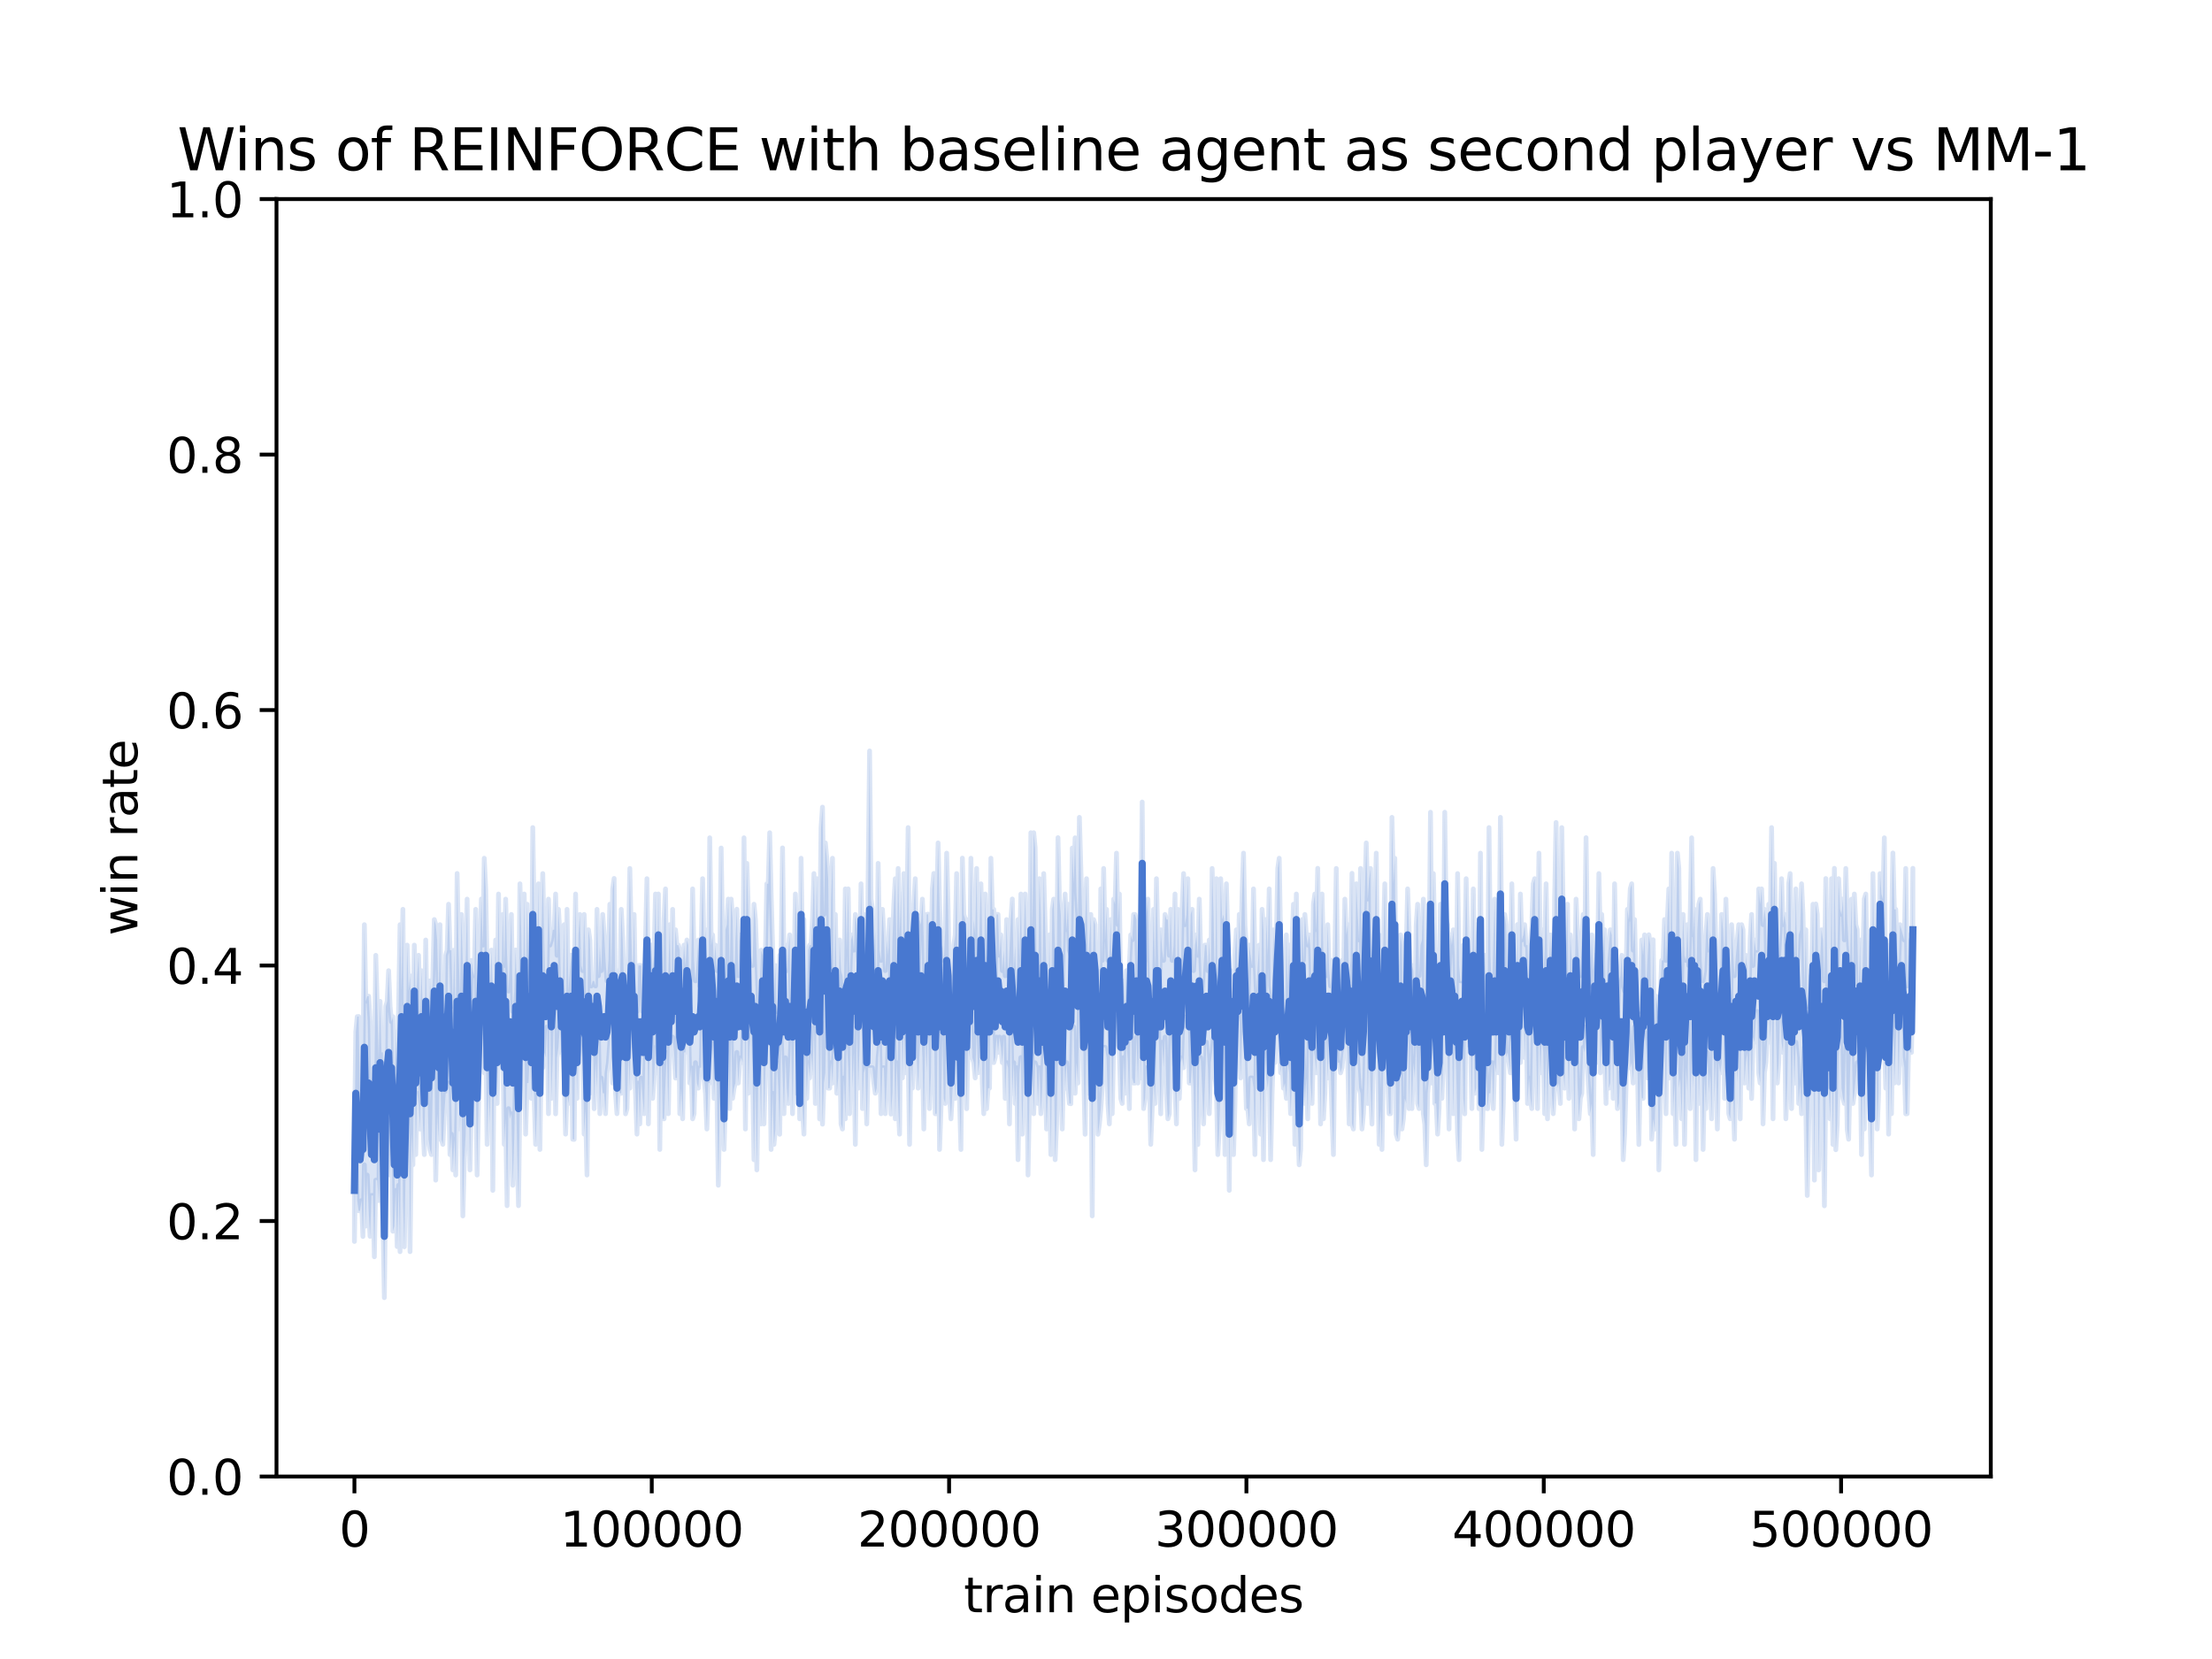 <?xml version="1.0" encoding="utf-8" standalone="no"?>
<!DOCTYPE svg PUBLIC "-//W3C//DTD SVG 1.1//EN"
  "http://www.w3.org/Graphics/SVG/1.1/DTD/svg11.dtd">
<svg xmlns:xlink="http://www.w3.org/1999/xlink" width="460.8pt" height="345.6pt" viewBox="0 0 460.8 345.6" xmlns="http://www.w3.org/2000/svg" version="1.1">
 <defs>
  <style type="text/css">*{stroke-linejoin: round; stroke-linecap: butt}</style>
 </defs>
 <g id="figure_1">
  <g id="patch_1">
   <path d="M 0 345.6 
L 460.8 345.6 
L 460.8 0 
L 0 0 
z
" style="fill: #ffffff"/>
  </g>
  <g id="axes_1">
   <g id="patch_2">
    <path d="M 57.6 307.584 
L 414.72 307.584 
L 414.72 41.472 
L 57.6 41.472 
z
" style="fill: #ffffff"/>
   </g>
   <g id="PolyCollection_1">
    <defs>
     <path id="ma979568c93" d="M 73.833 -108.27 
L 73.833 -86.981 
L 74.12 -106.141 
L 74.417 -95.496 
L 74.715 -93.367 
L 75.012 -93.367 
L 75.309 -95.496 
L 75.607 -88.018 
L 75.904 -102.947 
L 76.201 -90.174 
L 76.499 -100.818 
L 76.796 -93.367 
L 77.093 -88.045 
L 77.391 -96.561 
L 77.688 -96.561 
L 77.985 -83.787 
L 78.282 -99.754 
L 78.58 -99.754 
L 78.877 -95.496 
L 79.174 -115.721 
L 79.472 -98.69 
L 79.769 -92.276 
L 80.066 -75.272 
L 80.364 -99.754 
L 80.661 -112.527 
L 80.958 -111.463 
L 81.256 -100.818 
L 81.553 -110.372 
L 81.85 -89.11 
L 82.148 -90.147 
L 82.445 -97.625 
L 82.742 -85.916 
L 83.039 -98.69 
L 83.337 -84.852 
L 83.634 -129.559 
L 83.931 -95.496 
L 84.229 -85.863 
L 84.526 -102.921 
L 84.823 -123.172 
L 85.121 -119.978 
L 85.418 -84.852 
L 85.715 -109.334 
L 86.013 -102.947 
L 86.31 -130.623 
L 86.607 -105.076 
L 86.905 -117.85 
L 87.202 -115.721 
L 87.499 -110.398 
L 87.796 -125.301 
L 88.094 -111.463 
L 88.391 -105.076 
L 88.688 -126.365 
L 88.986 -121.043 
L 89.283 -108.27 
L 89.58 -106.141 
L 89.878 -105.076 
L 90.175 -119.978 
L 90.472 -128.494 
L 90.77 -99.754 
L 91.067 -113.592 
L 91.364 -108.27 
L 91.662 -127.43 
L 91.959 -108.27 
L 92.256 -107.205 
L 92.553 -113.592 
L 92.851 -117.85 
L 93.148 -117.85 
L 93.445 -119.978 
L 93.743 -105.076 
L 94.04 -109.334 
L 94.337 -101.883 
L 94.635 -108.27 
L 94.932 -100.818 
L 95.229 -116.785 
L 95.527 -125.301 
L 95.824 -110.398 
L 96.121 -119.978 
L 96.419 -92.303 
L 96.716 -104.012 
L 97.013 -109.334 
L 97.31 -129.559 
L 97.608 -121.043 
L 97.905 -101.883 
L 98.202 -117.85 
L 98.5 -111.463 
L 98.797 -119.952 
L 99.094 -122.107 
L 99.392 -100.818 
L 99.689 -115.721 
L 99.986 -132.752 
L 100.284 -134.881 
L 100.581 -129.559 
L 100.878 -122.107 
L 101.175 -131.687 
L 101.473 -107.205 
L 101.77 -118.914 
L 102.067 -111.463 
L 102.365 -132.752 
L 102.662 -97.625 
L 102.959 -127.43 
L 103.257 -128.494 
L 103.554 -115.721 
L 103.851 -129.559 
L 104.149 -123.172 
L 104.446 -124.236 
L 104.743 -130.623 
L 105.041 -107.205 
L 105.338 -112.527 
L 105.635 -94.432 
L 105.932 -114.656 
L 106.23 -112.527 
L 106.527 -113.592 
L 106.824 -98.69 
L 107.122 -108.27 
L 107.419 -122.107 
L 107.716 -106.141 
L 108.014 -94.432 
L 108.311 -117.85 
L 108.608 -125.301 
L 108.906 -124.236 
L 109.203 -130.623 
L 109.5 -109.334 
L 109.798 -119.978 
L 110.095 -119.978 
L 110.392 -126.365 
L 110.689 -116.785 
L 110.987 -135.945 
L 111.284 -116.785 
L 111.581 -107.205 
L 111.879 -114.656 
L 112.176 -139.139 
L 112.473 -106.141 
L 112.771 -128.494 
L 113.068 -123.172 
L 113.365 -126.365 
L 113.663 -125.301 
L 113.96 -131.687 
L 114.257 -113.592 
L 114.555 -138.074 
L 114.852 -116.785 
L 115.149 -125.301 
L 115.446 -137.01 
L 115.744 -113.565 
L 116.041 -125.301 
L 116.338 -127.43 
L 116.636 -131.687 
L 116.933 -126.365 
L 117.23 -126.365 
L 117.528 -122.107 
L 117.825 -109.334 
L 118.122 -117.85 
L 118.42 -115.721 
L 118.717 -118.914 
L 119.014 -131.687 
L 119.312 -108.27 
L 119.609 -108.243 
L 119.906 -135.945 
L 120.203 -116.785 
L 120.501 -132.752 
L 120.798 -127.43 
L 121.095 -125.301 
L 121.393 -129.559 
L 121.69 -109.334 
L 121.987 -114.656 
L 122.285 -100.818 
L 122.582 -127.43 
L 122.879 -117.85 
L 123.177 -125.301 
L 123.474 -131.687 
L 123.771 -114.63 
L 124.069 -124.236 
L 124.366 -118.914 
L 124.663 -129.559 
L 124.96 -113.592 
L 125.258 -121.043 
L 125.555 -117.85 
L 125.852 -117.85 
L 126.15 -113.592 
L 126.447 -122.107 
L 126.744 -124.236 
L 127.042 -128.494 
L 127.339 -135.945 
L 127.636 -119.978 
L 127.934 -125.301 
L 128.231 -117.85 
L 128.528 -113.592 
L 128.825 -118.914 
L 129.123 -117.85 
L 129.42 -117.85 
L 129.717 -134.881 
L 130.015 -131.687 
L 130.312 -113.565 
L 130.609 -114.656 
L 130.907 -126.365 
L 131.204 -118.914 
L 131.501 -139.139 
L 131.799 -128.494 
L 132.096 -124.236 
L 132.393 -117.85 
L 132.691 -109.334 
L 132.988 -119.978 
L 133.285 -111.463 
L 133.582 -121.016 
L 133.88 -116.785 
L 134.177 -113.592 
L 134.474 -127.43 
L 134.772 -137.01 
L 135.069 -111.463 
L 135.366 -128.494 
L 135.664 -137.01 
L 135.961 -116.785 
L 136.258 -121.043 
L 136.556 -127.403 
L 136.853 -122.107 
L 137.15 -144.461 
L 137.448 -106.141 
L 137.745 -129.559 
L 138.042 -112.527 
L 138.339 -112.527 
L 138.637 -119.978 
L 138.934 -126.365 
L 139.231 -113.592 
L 139.529 -129.559 
L 139.826 -127.43 
L 140.123 -129.559 
L 140.421 -126.365 
L 140.718 -121.016 
L 141.015 -121.043 
L 141.313 -142.332 
L 141.61 -113.592 
L 141.907 -118.914 
L 142.205 -112.527 
L 142.502 -126.365 
L 142.799 -126.365 
L 143.096 -137.01 
L 143.394 -134.881 
L 143.691 -119.978 
L 143.988 -123.172 
L 144.286 -112.527 
L 144.583 -113.592 
L 144.88 -124.236 
L 145.178 -119.978 
L 145.475 -118.914 
L 145.772 -123.172 
L 146.07 -123.172 
L 146.367 -137.01 
L 146.664 -121.043 
L 146.962 -117.85 
L 147.259 -110.398 
L 147.556 -119.978 
L 147.853 -119.978 
L 148.151 -138.074 
L 148.448 -127.43 
L 148.745 -116.785 
L 149.043 -124.236 
L 149.34 -118.914 
L 149.637 -98.69 
L 149.935 -114.656 
L 150.232 -122.107 
L 150.529 -118.914 
L 150.827 -106.141 
L 151.124 -116.759 
L 151.421 -119.978 
L 151.719 -126.365 
L 152.016 -114.656 
L 152.313 -129.559 
L 152.61 -116.785 
L 152.908 -118.914 
L 153.205 -119.978 
L 153.502 -126.365 
L 153.8 -119.978 
L 154.097 -124.236 
L 154.394 -125.301 
L 154.692 -124.236 
L 154.989 -144.461 
L 155.286 -110.398 
L 155.584 -143.396 
L 155.881 -117.85 
L 156.178 -127.43 
L 156.475 -131.687 
L 156.773 -122.107 
L 157.07 -104.012 
L 157.367 -119.978 
L 157.665 -101.883 
L 157.962 -119.952 
L 158.259 -122.081 
L 158.557 -111.463 
L 158.854 -135.945 
L 159.151 -111.463 
L 159.449 -122.107 
L 159.746 -130.623 
L 160.043 -127.43 
L 160.341 -128.494 
L 160.638 -106.141 
L 160.935 -117.85 
L 161.232 -107.205 
L 161.53 -110.372 
L 161.827 -124.236 
L 162.124 -118.914 
L 162.422 -109.307 
L 162.719 -129.559 
L 163.016 -122.107 
L 163.314 -113.592 
L 163.611 -125.248 
L 163.908 -118.914 
L 164.206 -115.721 
L 164.503 -122.107 
L 164.8 -129.559 
L 165.098 -113.592 
L 165.395 -129.559 
L 165.692 -137.01 
L 165.989 -117.85 
L 166.287 -134.881 
L 166.584 -112.527 
L 166.881 -138.047 
L 167.179 -114.656 
L 167.476 -109.334 
L 167.773 -126.365 
L 168.071 -116.785 
L 168.368 -124.236 
L 168.665 -121.043 
L 168.963 -126.365 
L 169.26 -122.107 
L 169.557 -131.687 
L 169.855 -115.721 
L 170.152 -140.203 
L 170.449 -135.945 
L 170.746 -112.501 
L 171.044 -132.752 
L 171.341 -111.41 
L 171.638 -119.978 
L 171.936 -122.107 
L 172.233 -139.139 
L 172.53 -118.914 
L 172.828 -118.914 
L 173.125 -124.236 
L 173.422 -119.978 
L 173.72 -127.43 
L 174.017 -133.79 
L 174.314 -117.85 
L 174.612 -121.043 
L 174.909 -129.559 
L 175.206 -111.463 
L 175.503 -110.398 
L 175.801 -121.043 
L 176.098 -112.527 
L 176.395 -128.494 
L 176.693 -123.172 
L 176.99 -113.592 
L 177.287 -134.881 
L 177.585 -118.914 
L 177.882 -126.365 
L 178.179 -107.205 
L 178.477 -131.687 
L 178.774 -118.914 
L 179.071 -127.43 
L 179.368 -145.525 
L 179.666 -114.656 
L 179.963 -122.107 
L 180.26 -123.172 
L 180.558 -111.463 
L 180.855 -123.172 
L 181.152 -123.172 
L 181.45 -123.172 
L 181.747 -123.172 
L 182.044 -119.978 
L 182.342 -117.85 
L 182.639 -118.914 
L 182.936 -125.301 
L 183.234 -128.494 
L 183.531 -113.592 
L 183.828 -123.172 
L 184.125 -123.172 
L 184.423 -113.592 
L 184.72 -119.925 
L 185.017 -127.43 
L 185.315 -130.623 
L 185.612 -113.512 
L 185.909 -117.85 
L 186.207 -131.687 
L 186.504 -112.527 
L 186.801 -124.236 
L 187.099 -115.721 
L 187.396 -109.334 
L 187.693 -140.203 
L 187.991 -121.043 
L 188.288 -131.687 
L 188.585 -122.107 
L 188.882 -132.752 
L 189.18 -126.365 
L 189.477 -107.205 
L 189.774 -125.301 
L 190.072 -118.914 
L 190.369 -144.461 
L 190.666 -147.654 
L 190.964 -125.301 
L 191.261 -118.914 
L 191.558 -126.365 
L 191.856 -131.687 
L 192.153 -125.301 
L 192.45 -110.398 
L 192.748 -130.623 
L 193.045 -122.107 
L 193.342 -131.687 
L 193.639 -114.656 
L 193.937 -122.107 
L 194.234 -147.654 
L 194.531 -133.79 
L 194.829 -113.592 
L 195.126 -113.592 
L 195.423 -141.267 
L 195.721 -106.141 
L 196.018 -114.656 
L 196.315 -129.559 
L 196.613 -116.785 
L 196.91 -115.721 
L 197.207 -129.559 
L 197.505 -129.559 
L 197.802 -117.85 
L 198.099 -112.527 
L 198.396 -117.85 
L 198.694 -124.236 
L 198.991 -116.785 
L 199.288 -131.687 
L 199.586 -117.85 
L 199.883 -116.785 
L 200.18 -106.141 
L 200.478 -137.01 
L 200.775 -124.236 
L 201.072 -129.559 
L 201.37 -114.63 
L 201.667 -128.467 
L 201.964 -125.301 
L 202.262 -134.881 
L 202.559 -125.274 
L 202.856 -124.236 
L 203.153 -121.043 
L 203.451 -130.623 
L 203.748 -122.107 
L 204.045 -124.236 
L 204.343 -138.074 
L 204.64 -119.978 
L 204.937 -113.592 
L 205.235 -129.559 
L 205.532 -114.63 
L 205.829 -118.914 
L 206.127 -118.914 
L 206.424 -142.332 
L 206.721 -132.752 
L 207.018 -124.236 
L 207.316 -125.301 
L 207.613 -129.559 
L 207.91 -126.365 
L 208.208 -129.559 
L 208.505 -127.43 
L 208.802 -124.236 
L 209.1 -129.559 
L 209.397 -116.785 
L 209.694 -124.236 
L 209.992 -123.172 
L 210.289 -111.463 
L 210.586 -132.752 
L 210.884 -117.85 
L 211.181 -124.236 
L 211.478 -115.721 
L 211.775 -123.172 
L 212.073 -104.012 
L 212.37 -122.107 
L 212.667 -125.301 
L 212.965 -109.334 
L 213.262 -124.236 
L 213.559 -138.074 
L 213.857 -131.687 
L 214.154 -100.818 
L 214.451 -116.785 
L 214.749 -130.623 
L 215.046 -124.236 
L 215.343 -113.592 
L 215.641 -124.21 
L 215.938 -123.172 
L 216.235 -115.721 
L 216.532 -123.172 
L 216.83 -113.592 
L 217.127 -118.914 
L 217.424 -128.494 
L 217.722 -122.107 
L 218.019 -110.398 
L 218.316 -117.85 
L 218.614 -124.236 
L 218.911 -105.076 
L 219.208 -125.274 
L 219.506 -126.365 
L 219.803 -104.012 
L 220.1 -111.463 
L 220.398 -124.236 
L 220.695 -134.881 
L 220.992 -121.043 
L 221.289 -110.398 
L 221.587 -126.365 
L 221.884 -118.887 
L 222.181 -124.236 
L 222.479 -118.914 
L 222.776 -115.721 
L 223.073 -115.667 
L 223.371 -130.623 
L 223.668 -131.687 
L 223.965 -117.85 
L 224.263 -124.236 
L 224.56 -119.978 
L 224.857 -135.945 
L 225.155 -141.267 
L 225.452 -143.396 
L 225.749 -122.107 
L 226.046 -109.307 
L 226.344 -132.752 
L 226.641 -117.85 
L 226.938 -127.43 
L 227.236 -133.816 
L 227.533 -92.303 
L 227.83 -140.203 
L 228.128 -133.816 
L 228.425 -124.236 
L 228.722 -109.307 
L 229.02 -111.463 
L 229.317 -114.656 
L 229.614 -118.914 
L 229.911 -127.43 
L 230.209 -127.43 
L 230.506 -125.301 
L 230.803 -115.721 
L 231.101 -111.463 
L 231.398 -138.074 
L 231.695 -113.592 
L 231.993 -127.43 
L 232.29 -128.494 
L 232.587 -133.816 
L 232.885 -131.687 
L 233.182 -126.365 
L 233.479 -116.785 
L 233.777 -115.721 
L 234.074 -125.301 
L 234.371 -117.85 
L 234.668 -128.494 
L 234.966 -124.236 
L 235.263 -114.656 
L 235.56 -138.074 
L 235.858 -121.043 
L 236.155 -119.978 
L 236.452 -119.978 
L 236.75 -129.559 
L 237.047 -119.978 
L 237.344 -130.623 
L 237.642 -121.043 
L 237.939 -152.976 
L 238.236 -114.656 
L 238.534 -116.785 
L 238.831 -123.172 
L 239.128 -119.978 
L 239.425 -122.107 
L 239.723 -107.205 
L 240.02 -114.603 
L 240.317 -121.043 
L 240.615 -115.721 
L 240.912 -128.494 
L 241.209 -138.074 
L 241.507 -124.236 
L 241.804 -113.565 
L 242.101 -128.494 
L 242.399 -123.172 
L 242.696 -129.559 
L 242.993 -117.85 
L 243.291 -112.527 
L 243.588 -113.592 
L 243.885 -129.559 
L 244.182 -123.172 
L 244.48 -128.494 
L 244.777 -118.914 
L 245.074 -111.463 
L 245.372 -134.881 
L 245.669 -116.759 
L 245.966 -124.236 
L 246.264 -125.274 
L 246.561 -123.172 
L 246.858 -131.687 
L 247.156 -133.816 
L 247.453 -132.752 
L 247.75 -119.978 
L 248.048 -119.978 
L 248.345 -124.21 
L 248.642 -118.914 
L 248.939 -101.883 
L 249.237 -130.596 
L 249.534 -107.179 
L 249.831 -124.21 
L 250.129 -125.301 
L 250.426 -118.914 
L 250.723 -111.463 
L 251.021 -119.978 
L 251.318 -128.494 
L 251.615 -123.172 
L 251.913 -113.592 
L 252.21 -124.236 
L 252.507 -126.365 
L 252.805 -129.559 
L 253.102 -121.043 
L 253.399 -118.914 
L 253.696 -105.076 
L 253.994 -110.398 
L 254.291 -118.914 
L 254.588 -137.01 
L 254.886 -126.365 
L 255.183 -105.076 
L 255.48 -144.461 
L 255.778 -139.139 
L 256.075 -97.625 
L 256.372 -131.661 
L 256.67 -128.494 
L 256.967 -105.076 
L 257.264 -115.721 
L 257.561 -132.752 
L 257.859 -130.623 
L 258.156 -133.816 
L 258.453 -121.043 
L 258.751 -129.559 
L 259.048 -134.881 
L 259.345 -124.236 
L 259.643 -114.656 
L 259.94 -114.656 
L 260.237 -111.463 
L 260.535 -121.043 
L 260.832 -121.043 
L 261.129 -118.914 
L 261.427 -105.076 
L 261.724 -129.559 
L 262.021 -121.016 
L 262.318 -124.236 
L 262.616 -109.334 
L 262.913 -125.301 
L 263.21 -104.012 
L 263.508 -126.339 
L 263.805 -121.043 
L 264.102 -118.914 
L 264.4 -122.107 
L 264.697 -104.012 
L 264.994 -117.85 
L 265.292 -126.365 
L 265.589 -124.236 
L 265.886 -133.816 
L 266.184 -128.494 
L 266.481 -135.945 
L 266.778 -122.107 
L 267.075 -124.236 
L 267.373 -118.914 
L 267.67 -119.978 
L 267.967 -116.785 
L 268.265 -124.236 
L 268.562 -122.081 
L 268.859 -113.592 
L 269.157 -119.978 
L 269.454 -130.623 
L 269.751 -107.205 
L 270.049 -148.719 
L 270.346 -111.463 
L 270.643 -102.947 
L 270.941 -106.141 
L 271.238 -130.623 
L 271.535 -124.236 
L 271.832 -115.721 
L 272.13 -121.043 
L 272.427 -112.527 
L 272.724 -130.623 
L 273.022 -119.978 
L 273.319 -115.721 
L 273.616 -127.43 
L 273.914 -125.301 
L 274.211 -122.107 
L 274.508 -137.01 
L 274.806 -129.559 
L 275.103 -111.463 
L 275.4 -134.881 
L 275.698 -112.527 
L 275.995 -117.85 
L 276.292 -129.559 
L 276.589 -121.043 
L 276.887 -130.623 
L 277.184 -123.172 
L 277.481 -113.592 
L 277.779 -105.076 
L 278.076 -129.559 
L 278.373 -131.634 
L 278.671 -124.236 
L 278.968 -124.236 
L 279.265 -122.107 
L 279.563 -123.172 
L 279.86 -126.365 
L 280.157 -127.43 
L 280.454 -131.661 
L 280.752 -125.301 
L 281.049 -111.463 
L 281.346 -130.623 
L 281.644 -111.463 
L 281.941 -110.398 
L 282.238 -119.978 
L 282.536 -129.559 
L 282.833 -124.236 
L 283.13 -118.914 
L 283.428 -117.823 
L 283.725 -110.398 
L 284.022 -113.592 
L 284.32 -121.043 
L 284.617 -139.139 
L 284.914 -115.721 
L 285.211 -128.494 
L 285.509 -118.914 
L 285.806 -111.436 
L 286.103 -126.365 
L 286.401 -123.172 
L 286.698 -144.461 
L 286.995 -124.236 
L 287.293 -107.205 
L 287.59 -114.656 
L 287.887 -106.141 
L 288.185 -124.236 
L 288.482 -133.816 
L 288.779 -128.494 
L 289.077 -121.043 
L 289.374 -113.592 
L 289.671 -113.592 
L 289.968 -133.816 
L 290.266 -133.816 
L 290.563 -139.112 
L 290.86 -109.334 
L 291.158 -108.27 
L 291.455 -112.527 
L 291.752 -128.494 
L 292.05 -110.398 
L 292.347 -112.527 
L 292.644 -116.785 
L 292.942 -115.721 
L 293.239 -142.332 
L 293.536 -114.656 
L 293.834 -128.494 
L 294.131 -114.656 
L 294.428 -124.236 
L 294.725 -121.043 
L 295.023 -128.494 
L 295.32 -115.721 
L 295.617 -114.656 
L 295.915 -129.559 
L 296.212 -129.559 
L 296.509 -113.592 
L 296.807 -111.436 
L 297.104 -102.947 
L 297.401 -117.85 
L 297.699 -121.043 
L 297.996 -138.074 
L 298.293 -119.978 
L 298.591 -134.881 
L 298.888 -115.721 
L 299.185 -115.721 
L 299.482 -109.334 
L 299.78 -114.656 
L 300.077 -130.623 
L 300.374 -116.785 
L 300.672 -124.236 
L 300.969 -151.912 
L 301.266 -138.074 
L 301.564 -124.236 
L 301.861 -110.398 
L 302.158 -134.881 
L 302.456 -129.559 
L 302.753 -113.592 
L 303.05 -131.687 
L 303.348 -122.107 
L 303.645 -109.334 
L 303.942 -104.012 
L 304.239 -122.081 
L 304.537 -133.816 
L 304.834 -116.785 
L 305.131 -113.565 
L 305.429 -137.01 
L 305.726 -127.43 
L 306.023 -127.43 
L 306.321 -129.559 
L 306.618 -114.656 
L 306.915 -134.881 
L 307.213 -117.85 
L 307.51 -118.914 
L 307.807 -134.881 
L 308.104 -114.63 
L 308.402 -143.396 
L 308.699 -106.141 
L 308.996 -116.785 
L 309.294 -114.656 
L 309.591 -123.172 
L 309.888 -114.63 
L 310.186 -117.85 
L 310.483 -117.85 
L 310.78 -124.236 
L 311.078 -114.656 
L 311.375 -124.236 
L 311.672 -122.107 
L 311.97 -133.816 
L 312.267 -122.107 
L 312.564 -146.59 
L 312.861 -107.205 
L 313.159 -115.721 
L 313.456 -132.752 
L 313.753 -125.301 
L 314.051 -126.365 
L 314.348 -124.236 
L 314.645 -122.107 
L 314.943 -143.396 
L 315.24 -125.301 
L 315.537 -118.914 
L 315.835 -108.27 
L 316.132 -135.945 
L 316.429 -128.494 
L 316.727 -124.236 
L 317.024 -131.661 
L 317.321 -140.203 
L 317.618 -125.301 
L 317.916 -133.816 
L 318.213 -115.721 
L 318.51 -121.043 
L 318.808 -116.785 
L 319.105 -114.656 
L 319.402 -132.752 
L 319.7 -145.525 
L 319.997 -127.43 
L 320.294 -114.656 
L 320.592 -131.687 
L 320.889 -122.107 
L 321.186 -129.532 
L 321.484 -126.365 
L 321.781 -113.592 
L 322.078 -127.43 
L 322.375 -112.527 
L 322.673 -129.559 
L 322.97 -141.267 
L 323.267 -117.823 
L 323.565 -113.592 
L 323.862 -118.887 
L 324.159 -135.945 
L 324.457 -118.914 
L 324.754 -119.978 
L 325.051 -115.721 
L 325.349 -145.525 
L 325.646 -122.107 
L 325.943 -118.914 
L 326.241 -134.881 
L 326.538 -126.365 
L 326.835 -116.785 
L 327.132 -133.816 
L 327.43 -125.301 
L 327.727 -125.301 
L 328.024 -110.398 
L 328.322 -132.752 
L 328.619 -119.978 
L 328.916 -112.527 
L 329.214 -116.785 
L 329.511 -117.85 
L 329.808 -127.43 
L 330.106 -126.365 
L 330.403 -131.687 
L 330.7 -123.172 
L 330.998 -117.85 
L 331.295 -113.592 
L 331.592 -115.721 
L 331.889 -105.076 
L 332.187 -133.816 
L 332.484 -124.21 
L 332.781 -126.365 
L 333.079 -142.332 
L 333.376 -122.107 
L 333.673 -129.559 
L 333.971 -123.172 
L 334.268 -126.365 
L 334.565 -115.721 
L 334.863 -133.816 
L 335.16 -118.914 
L 335.457 -119.978 
L 335.754 -133.816 
L 336.052 -116.785 
L 336.349 -132.752 
L 336.646 -126.365 
L 336.944 -114.656 
L 337.241 -115.721 
L 337.538 -122.081 
L 337.836 -122.107 
L 338.133 -104.012 
L 338.43 -109.281 
L 338.728 -118.914 
L 339.025 -133.816 
L 339.322 -130.623 
L 339.62 -123.119 
L 339.917 -124.236 
L 340.214 -119.978 
L 340.511 -131.687 
L 340.809 -125.301 
L 341.106 -124.236 
L 341.403 -107.179 
L 341.701 -122.107 
L 341.998 -116.785 
L 342.295 -116.785 
L 342.593 -130.596 
L 342.89 -127.43 
L 343.187 -121.043 
L 343.485 -124.236 
L 343.782 -130.596 
L 344.079 -108.27 
L 344.377 -112.527 
L 344.674 -110.398 
L 344.971 -119.978 
L 345.268 -128.494 
L 345.566 -101.883 
L 345.863 -114.656 
L 346.16 -127.43 
L 346.458 -137.01 
L 346.755 -128.494 
L 347.052 -113.592 
L 347.35 -132.752 
L 347.647 -121.043 
L 347.944 -133.816 
L 348.242 -135.945 
L 348.539 -113.592 
L 348.836 -119.978 
L 349.134 -107.205 
L 349.431 -138.074 
L 349.728 -118.914 
L 350.025 -121.043 
L 350.323 -112.527 
L 350.62 -126.365 
L 350.917 -107.205 
L 351.215 -123.172 
L 351.512 -117.85 
L 351.809 -132.752 
L 352.107 -114.656 
L 352.404 -125.301 
L 352.701 -118.914 
L 352.999 -134.881 
L 353.296 -104.012 
L 353.593 -133.816 
L 353.891 -115.721 
L 354.188 -126.365 
L 354.485 -126.365 
L 354.782 -106.141 
L 355.08 -121.043 
L 355.377 -114.656 
L 355.674 -126.365 
L 355.972 -117.85 
L 356.269 -122.107 
L 356.566 -112.527 
L 356.864 -134.881 
L 357.161 -116.785 
L 357.458 -125.301 
L 357.756 -110.398 
L 358.053 -124.236 
L 358.35 -122.107 
L 358.647 -124.21 
L 358.945 -137.01 
L 359.242 -116.785 
L 359.539 -137.01 
L 359.837 -129.532 
L 360.134 -113.592 
L 360.431 -112.527 
L 360.729 -118.887 
L 361.026 -117.85 
L 361.323 -108.27 
L 361.621 -128.494 
L 361.918 -119.978 
L 362.215 -127.43 
L 362.513 -112.527 
L 362.81 -137.01 
L 363.107 -135.945 
L 363.404 -119.978 
L 363.702 -124.236 
L 363.999 -126.365 
L 364.296 -118.914 
L 364.594 -131.634 
L 364.891 -116.759 
L 365.188 -129.559 
L 365.486 -128.494 
L 365.783 -132.752 
L 366.08 -134.881 
L 366.378 -122.107 
L 366.675 -119.978 
L 366.972 -132.752 
L 367.27 -111.463 
L 367.567 -122.107 
L 367.864 -124.236 
L 368.161 -129.559 
L 368.459 -135.945 
L 368.756 -128.494 
L 369.053 -137.01 
L 369.351 -112.527 
L 369.648 -141.267 
L 369.945 -131.687 
L 370.243 -119.978 
L 370.54 -124.236 
L 370.837 -134.881 
L 371.135 -128.494 
L 371.432 -126.365 
L 371.729 -134.881 
L 372.027 -112.527 
L 372.324 -119.978 
L 372.621 -134.881 
L 372.918 -135.945 
L 373.216 -114.656 
L 373.513 -129.559 
L 373.81 -119.952 
L 374.108 -128.494 
L 374.405 -125.301 
L 374.702 -115.721 
L 375 -119.978 
L 375.297 -113.592 
L 375.594 -122.107 
L 375.892 -127.43 
L 376.189 -114.656 
L 376.486 -96.561 
L 376.784 -111.463 
L 377.081 -121.043 
L 377.378 -128.494 
L 377.675 -132.752 
L 377.973 -99.754 
L 378.27 -135.945 
L 378.567 -131.687 
L 378.865 -101.883 
L 379.162 -122.107 
L 379.459 -122.107 
L 379.757 -116.785 
L 380.054 -94.405 
L 380.351 -121.043 
L 380.649 -117.85 
L 380.946 -118.914 
L 381.243 -112.527 
L 381.541 -125.274 
L 381.838 -107.179 
L 382.135 -129.559 
L 382.432 -106.087 
L 382.73 -111.463 
L 383.027 -125.274 
L 383.324 -132.752 
L 383.622 -118.914 
L 383.919 -116.785 
L 384.216 -115.721 
L 384.514 -127.403 
L 384.811 -110.398 
L 385.108 -108.27 
L 385.406 -122.107 
L 385.703 -130.623 
L 386 -115.721 
L 386.297 -117.85 
L 386.595 -121.043 
L 386.892 -124.236 
L 387.189 -123.172 
L 387.487 -127.43 
L 387.784 -105.076 
L 388.081 -123.172 
L 388.379 -110.398 
L 388.676 -127.43 
L 388.973 -125.301 
L 389.271 -123.172 
L 389.568 -113.592 
L 389.865 -100.818 
L 390.163 -140.203 
L 390.46 -118.914 
L 390.757 -134.881 
L 391.054 -110.398 
L 391.352 -117.85 
L 391.649 -150.847 
L 391.946 -132.752 
L 392.244 -125.301 
L 392.541 -129.559 
L 392.838 -118.914 
L 393.136 -131.687 
L 393.433 -109.334 
L 393.73 -127.43 
L 394.028 -113.592 
L 394.325 -133.816 
L 394.622 -119.978 
L 394.92 -127.43 
L 395.217 -134.881 
L 395.514 -119.978 
L 395.811 -133.816 
L 396.109 -137.01 
L 396.406 -125.301 
L 396.703 -123.172 
L 397.001 -113.565 
L 397.298 -113.592 
L 397.595 -127.43 
L 397.893 -126.365 
L 398.19 -126.365 
L 398.487 -141.267 
L 398.487 -164.712 
L 398.487 -164.712 
L 398.19 -135.945 
L 397.893 -150.847 
L 397.595 -149.783 
L 397.298 -140.203 
L 397.001 -164.685 
L 396.703 -149.783 
L 396.406 -150.847 
L 396.109 -151.939 
L 395.811 -152.976 
L 395.514 -144.487 
L 395.217 -147.654 
L 394.92 -156.17 
L 394.622 -156.17 
L 394.325 -167.905 
L 394.028 -150.847 
L 393.73 -146.59 
L 393.433 -139.139 
L 393.136 -148.719 
L 392.838 -134.881 
L 392.541 -171.072 
L 392.244 -158.299 
L 391.946 -159.363 
L 391.649 -163.621 
L 391.352 -135.945 
L 391.054 -135.945 
L 390.757 -149.81 
L 390.46 -147.681 
L 390.163 -163.621 
L 389.865 -126.365 
L 389.568 -141.267 
L 389.271 -138.074 
L 388.973 -142.332 
L 388.676 -159.363 
L 388.379 -158.378 
L 388.081 -146.616 
L 387.784 -131.714 
L 387.487 -149.783 
L 387.189 -138.074 
L 386.892 -151.939 
L 386.595 -152.976 
L 386.297 -159.363 
L 386 -138.074 
L 385.703 -158.299 
L 385.406 -145.525 
L 385.108 -148.719 
L 384.811 -154.041 
L 384.514 -164.685 
L 384.216 -149.81 
L 383.919 -158.299 
L 383.622 -155.105 
L 383.324 -156.17 
L 383.027 -162.556 
L 382.73 -144.461 
L 382.432 -148.719 
L 382.135 -164.712 
L 381.838 -134.881 
L 381.541 -162.556 
L 381.243 -131.687 
L 380.946 -127.43 
L 380.649 -145.525 
L 380.351 -162.583 
L 380.054 -141.267 
L 379.757 -149.783 
L 379.459 -151.912 
L 379.162 -145.525 
L 378.865 -137.01 
L 378.567 -155.105 
L 378.27 -157.287 
L 377.973 -138.074 
L 377.675 -157.234 
L 377.378 -142.332 
L 377.081 -143.396 
L 376.784 -142.332 
L 376.486 -135.945 
L 376.189 -151.912 
L 375.892 -140.203 
L 375.594 -155.105 
L 375.297 -161.492 
L 375 -151.912 
L 374.702 -150.847 
L 374.405 -143.396 
L 374.108 -160.428 
L 373.81 -141.267 
L 373.513 -138.074 
L 373.216 -142.332 
L 372.918 -163.621 
L 372.621 -161.492 
L 372.324 -138.101 
L 372.027 -152.976 
L 371.729 -155.132 
L 371.432 -152.976 
L 371.135 -162.556 
L 370.837 -151.912 
L 370.54 -146.59 
L 370.243 -147.654 
L 369.945 -147.654 
L 369.648 -165.75 
L 369.351 -151.912 
L 369.053 -173.201 
L 368.756 -150.847 
L 368.459 -157.234 
L 368.161 -138.074 
L 367.864 -154.041 
L 367.567 -156.17 
L 367.27 -152.976 
L 366.972 -160.428 
L 366.675 -157.234 
L 366.378 -160.428 
L 366.08 -147.654 
L 365.783 -147.654 
L 365.486 -149.783 
L 365.188 -144.461 
L 364.891 -155.105 
L 364.594 -149.783 
L 364.296 -134.881 
L 363.999 -143.396 
L 363.702 -146.59 
L 363.404 -132.752 
L 363.107 -151.912 
L 362.81 -152.976 
L 362.513 -141.267 
L 362.215 -152.976 
L 361.918 -149.783 
L 361.621 -146.59 
L 361.323 -142.332 
L 361.026 -147.654 
L 360.729 -152.976 
L 360.431 -123.172 
L 360.134 -131.687 
L 359.837 -146.59 
L 359.539 -158.299 
L 359.242 -145.525 
L 358.945 -151.912 
L 358.647 -155.105 
L 358.35 -143.396 
L 358.053 -142.332 
L 357.756 -138.074 
L 357.458 -147.654 
L 357.161 -159.363 
L 356.864 -164.685 
L 356.566 -144.461 
L 356.269 -151.912 
L 355.972 -147.654 
L 355.674 -155.105 
L 355.377 -150.847 
L 355.08 -143.396 
L 354.782 -141.267 
L 354.485 -145.525 
L 354.188 -158.299 
L 353.891 -157.234 
L 353.593 -151.912 
L 353.296 -135.945 
L 352.999 -156.17 
L 352.701 -150.847 
L 352.404 -171.072 
L 352.107 -155.105 
L 351.809 -144.461 
L 351.512 -152.976 
L 351.215 -145.525 
L 350.917 -146.59 
L 350.62 -155.105 
L 350.323 -141.267 
L 350.025 -141.267 
L 349.728 -164.685 
L 349.431 -167.879 
L 349.134 -149.783 
L 348.836 -143.396 
L 348.539 -129.559 
L 348.242 -167.879 
L 347.944 -144.461 
L 347.647 -160.428 
L 347.35 -154.041 
L 347.052 -145.525 
L 346.755 -154.041 
L 346.458 -145.525 
L 346.16 -145.525 
L 345.863 -138.074 
L 345.566 -133.816 
L 345.268 -135.945 
L 344.971 -138.074 
L 344.674 -129.559 
L 344.377 -149.836 
L 344.079 -126.365 
L 343.782 -148.719 
L 343.485 -150.874 
L 343.187 -145.525 
L 342.89 -139.139 
L 342.593 -150.847 
L 342.295 -146.59 
L 341.998 -149.783 
L 341.701 -134.881 
L 341.403 -134.881 
L 341.106 -138.074 
L 340.809 -141.267 
L 340.511 -154.041 
L 340.214 -147.654 
L 339.917 -161.492 
L 339.62 -160.428 
L 339.322 -154.041 
L 339.025 -156.17 
L 338.728 -142.332 
L 338.43 -139.139 
L 338.133 -140.203 
L 337.836 -146.59 
L 337.538 -142.359 
L 337.241 -141.267 
L 336.944 -134.881 
L 336.646 -145.525 
L 336.349 -161.492 
L 336.052 -139.139 
L 335.754 -150.847 
L 335.457 -151.912 
L 335.16 -148.719 
L 334.863 -145.525 
L 334.565 -134.881 
L 334.268 -151.912 
L 333.971 -146.59 
L 333.673 -155.105 
L 333.376 -149.783 
L 333.079 -163.621 
L 332.781 -143.423 
L 332.484 -139.139 
L 332.187 -146.59 
L 331.889 -143.396 
L 331.592 -150.847 
L 331.295 -140.203 
L 330.998 -148.719 
L 330.7 -148.719 
L 330.403 -171.099 
L 330.106 -145.525 
L 329.808 -155.105 
L 329.511 -149.783 
L 329.214 -142.332 
L 328.916 -145.525 
L 328.619 -150.847 
L 328.322 -158.299 
L 328.024 -138.074 
L 327.727 -131.687 
L 327.43 -145.525 
L 327.132 -150.847 
L 326.835 -132.752 
L 326.538 -157.234 
L 326.241 -148.719 
L 325.943 -137.01 
L 325.646 -155.105 
L 325.349 -173.201 
L 325.051 -129.559 
L 324.754 -140.203 
L 324.457 -152.976 
L 324.159 -174.265 
L 323.862 -158.299 
L 323.565 -129.559 
L 323.267 -137.01 
L 322.97 -150.847 
L 322.673 -144.461 
L 322.375 -143.396 
L 322.078 -161.492 
L 321.781 -147.654 
L 321.484 -142.332 
L 321.186 -151.912 
L 320.889 -145.525 
L 320.592 -167.879 
L 320.294 -145.525 
L 319.997 -143.396 
L 319.7 -162.556 
L 319.402 -161.492 
L 319.105 -152.976 
L 318.808 -148.719 
L 318.51 -140.203 
L 318.213 -148.719 
L 317.916 -148.719 
L 317.618 -152.976 
L 317.321 -150.847 
L 317.024 -149.783 
L 316.727 -159.363 
L 316.429 -135.945 
L 316.132 -153.003 
L 315.835 -126.365 
L 315.537 -138.074 
L 315.24 -142.332 
L 314.943 -161.492 
L 314.645 -141.267 
L 314.348 -138.074 
L 314.051 -142.332 
L 313.753 -152.976 
L 313.456 -155.105 
L 313.159 -152.976 
L 312.861 -146.59 
L 312.564 -175.33 
L 312.267 -142.332 
L 311.97 -143.396 
L 311.672 -141.267 
L 311.375 -158.299 
L 311.078 -149.783 
L 310.78 -138.074 
L 310.483 -146.59 
L 310.186 -173.201 
L 309.888 -135.945 
L 309.591 -138.074 
L 309.294 -146.59 
L 308.996 -142.332 
L 308.699 -125.301 
L 308.402 -167.879 
L 308.104 -131.687 
L 307.807 -148.719 
L 307.51 -152.976 
L 307.213 -143.396 
L 306.915 -160.428 
L 306.618 -140.203 
L 306.321 -140.203 
L 306.023 -144.461 
L 305.726 -149.783 
L 305.429 -162.556 
L 305.131 -145.525 
L 304.834 -148.719 
L 304.537 -141.267 
L 304.239 -141.267 
L 303.942 -144.461 
L 303.645 -163.621 
L 303.348 -134.881 
L 303.05 -146.59 
L 302.753 -151.912 
L 302.456 -148.719 
L 302.158 -150.874 
L 301.861 -141.267 
L 301.564 -152.976 
L 301.266 -154.041 
L 300.969 -176.394 
L 300.672 -137.01 
L 300.374 -147.654 
L 300.077 -157.234 
L 299.78 -134.907 
L 299.482 -132.752 
L 299.185 -140.203 
L 298.888 -149.783 
L 298.591 -163.621 
L 298.293 -143.396 
L 297.996 -176.394 
L 297.699 -143.396 
L 297.401 -128.494 
L 297.104 -147.707 
L 296.807 -130.623 
L 296.509 -158.299 
L 296.212 -149.783 
L 295.915 -148.719 
L 295.617 -142.332 
L 295.32 -157.234 
L 295.023 -152.976 
L 294.725 -135.945 
L 294.428 -143.396 
L 294.131 -144.487 
L 293.834 -140.203 
L 293.536 -151.912 
L 293.239 -160.428 
L 292.942 -147.654 
L 292.644 -148.719 
L 292.347 -132.752 
L 292.05 -148.719 
L 291.752 -150.847 
L 291.455 -144.461 
L 291.158 -135.945 
L 290.86 -134.881 
L 290.563 -166.814 
L 290.266 -161.492 
L 289.968 -175.33 
L 289.671 -125.301 
L 289.374 -138.074 
L 289.077 -133.816 
L 288.779 -144.461 
L 288.482 -161.492 
L 288.185 -149.783 
L 287.887 -140.203 
L 287.59 -139.139 
L 287.293 -150.847 
L 286.995 -143.396 
L 286.698 -167.879 
L 286.401 -152.976 
L 286.103 -140.203 
L 285.806 -132.752 
L 285.509 -164.685 
L 285.211 -162.556 
L 284.914 -158.299 
L 284.617 -170.008 
L 284.32 -159.363 
L 284.022 -149.783 
L 283.725 -141.267 
L 283.428 -164.685 
L 283.13 -149.783 
L 282.833 -155.105 
L 282.536 -161.492 
L 282.238 -139.165 
L 281.941 -135.945 
L 281.644 -163.674 
L 281.346 -145.525 
L 281.049 -141.267 
L 280.752 -152.976 
L 280.454 -150.847 
L 280.157 -158.299 
L 279.86 -141.267 
L 279.563 -145.525 
L 279.265 -131.687 
L 278.968 -141.267 
L 278.671 -141.267 
L 278.373 -164.685 
L 278.076 -146.59 
L 277.779 -137.01 
L 277.481 -145.525 
L 277.184 -140.203 
L 276.887 -143.396 
L 276.589 -152.976 
L 276.292 -142.332 
L 275.995 -144.461 
L 275.698 -146.616 
L 275.4 -159.363 
L 275.103 -143.396 
L 274.806 -142.332 
L 274.508 -164.712 
L 274.211 -151.912 
L 273.914 -159.363 
L 273.616 -157.234 
L 273.319 -135.945 
L 273.022 -147.654 
L 272.724 -150.847 
L 272.427 -148.745 
L 272.13 -150.847 
L 271.832 -155.105 
L 271.535 -145.525 
L 271.238 -154.041 
L 270.941 -139.139 
L 270.643 -121.043 
L 270.346 -142.332 
L 270.049 -159.363 
L 269.751 -130.65 
L 269.454 -157.234 
L 269.157 -148.719 
L 268.859 -135.945 
L 268.562 -148.719 
L 268.265 -140.203 
L 267.967 -150.847 
L 267.67 -128.494 
L 267.373 -129.559 
L 267.075 -135.945 
L 266.778 -149.81 
L 266.481 -166.814 
L 266.184 -164.685 
L 265.886 -149.783 
L 265.589 -138.074 
L 265.292 -151.912 
L 264.994 -138.074 
L 264.697 -140.283 
L 264.4 -160.428 
L 264.102 -146.59 
L 263.805 -154.067 
L 263.508 -135.945 
L 263.21 -151.912 
L 262.913 -156.17 
L 262.616 -127.43 
L 262.318 -148.719 
L 262.021 -144.461 
L 261.724 -139.139 
L 261.427 -145.552 
L 261.129 -160.428 
L 260.832 -144.461 
L 260.535 -146.59 
L 260.237 -148.719 
L 259.94 -135.945 
L 259.643 -147.707 
L 259.345 -152.976 
L 259.048 -167.879 
L 258.751 -159.363 
L 258.453 -146.59 
L 258.156 -155.105 
L 257.859 -140.203 
L 257.561 -151.912 
L 257.264 -146.59 
L 256.967 -134.881 
L 256.67 -138.074 
L 256.372 -143.396 
L 256.075 -121.043 
L 255.778 -149.783 
L 255.48 -161.492 
L 255.183 -151.939 
L 254.886 -155.105 
L 254.588 -154.041 
L 254.291 -162.556 
L 253.994 -125.301 
L 253.696 -134.881 
L 253.399 -162.556 
L 253.102 -138.074 
L 252.805 -155.105 
L 252.507 -164.685 
L 252.21 -140.203 
L 251.913 -149.783 
L 251.615 -143.396 
L 251.318 -148.719 
L 251.021 -148.719 
L 250.723 -144.461 
L 250.426 -139.139 
L 250.129 -146.59 
L 249.831 -158.299 
L 249.534 -146.59 
L 249.237 -150.847 
L 248.939 -148.719 
L 248.642 -143.396 
L 248.345 -156.17 
L 248.048 -155.105 
L 247.75 -143.423 
L 247.453 -162.556 
L 247.156 -155.105 
L 246.858 -152.976 
L 246.561 -163.621 
L 246.264 -156.223 
L 245.966 -141.267 
L 245.669 -143.396 
L 245.372 -156.17 
L 245.074 -128.494 
L 244.777 -159.363 
L 244.48 -148.719 
L 244.182 -145.525 
L 243.885 -156.17 
L 243.588 -146.59 
L 243.291 -154.041 
L 242.993 -154.041 
L 242.696 -155.105 
L 242.399 -145.525 
L 242.101 -147.654 
L 241.804 -151.912 
L 241.507 -138.074 
L 241.209 -148.719 
L 240.912 -162.556 
L 240.615 -143.396 
L 240.317 -156.17 
L 240.02 -141.267 
L 239.723 -135.972 
L 239.425 -145.525 
L 239.128 -158.299 
L 238.831 -155.105 
L 238.534 -146.59 
L 238.236 -143.396 
L 237.939 -178.523 
L 237.642 -146.59 
L 237.344 -151.912 
L 237.047 -141.267 
L 236.75 -154.041 
L 236.452 -155.105 
L 236.155 -155.105 
L 235.858 -149.783 
L 235.56 -150.847 
L 235.263 -144.461 
L 234.966 -134.907 
L 234.668 -143.396 
L 234.371 -135.945 
L 234.074 -141.267 
L 233.777 -139.139 
L 233.479 -138.074 
L 233.182 -159.363 
L 232.885 -153.003 
L 232.587 -167.879 
L 232.29 -157.234 
L 231.993 -158.299 
L 231.695 -138.074 
L 231.398 -154.041 
L 231.101 -146.59 
L 230.803 -145.525 
L 230.506 -156.17 
L 230.209 -149.783 
L 229.911 -164.685 
L 229.614 -145.525 
L 229.317 -160.428 
L 229.02 -128.494 
L 228.722 -135.945 
L 228.425 -139.139 
L 228.128 -152.976 
L 227.83 -154.041 
L 227.533 -138.074 
L 227.236 -155.105 
L 226.938 -149.783 
L 226.641 -143.423 
L 226.344 -162.556 
L 226.046 -152.976 
L 225.749 -132.752 
L 225.452 -154.067 
L 225.155 -164.685 
L 224.857 -175.33 
L 224.56 -154.067 
L 224.263 -159.39 
L 223.965 -171.072 
L 223.668 -161.492 
L 223.371 -168.943 
L 223.073 -146.643 
L 222.776 -147.654 
L 222.479 -157.234 
L 222.181 -151.912 
L 221.884 -159.363 
L 221.587 -152.976 
L 221.289 -140.203 
L 220.992 -155.105 
L 220.695 -158.299 
L 220.398 -171.099 
L 220.1 -139.139 
L 219.803 -146.59 
L 219.506 -158.299 
L 219.208 -156.17 
L 218.911 -129.559 
L 218.614 -150.847 
L 218.316 -130.623 
L 218.019 -142.332 
L 217.722 -152.976 
L 217.424 -163.621 
L 217.127 -138.074 
L 216.83 -155.105 
L 216.532 -162.556 
L 216.235 -137.01 
L 215.938 -145.525 
L 215.641 -168.943 
L 215.343 -172.136 
L 215.046 -151.912 
L 214.749 -172.136 
L 214.451 -138.074 
L 214.154 -135.945 
L 213.857 -149.783 
L 213.559 -159.363 
L 213.262 -150.847 
L 212.965 -142.332 
L 212.667 -159.363 
L 212.37 -145.525 
L 212.073 -154.041 
L 211.775 -138.074 
L 211.478 -148.719 
L 211.181 -143.423 
L 210.884 -158.325 
L 210.586 -154.041 
L 210.289 -147.654 
L 209.992 -142.332 
L 209.694 -154.041 
L 209.397 -142.332 
L 209.1 -147.654 
L 208.802 -143.396 
L 208.505 -150.847 
L 208.208 -146.59 
L 207.91 -155.105 
L 207.613 -155.132 
L 207.316 -141.267 
L 207.018 -156.17 
L 206.721 -156.17 
L 206.424 -166.814 
L 206.127 -143.423 
L 205.829 -145.525 
L 205.532 -146.59 
L 205.235 -159.363 
L 204.937 -137.036 
L 204.64 -149.783 
L 204.343 -161.492 
L 204.045 -151.912 
L 203.748 -139.139 
L 203.451 -164.685 
L 203.153 -150.847 
L 202.856 -154.041 
L 202.559 -147.654 
L 202.262 -166.814 
L 201.964 -140.203 
L 201.667 -154.041 
L 201.37 -142.332 
L 201.072 -154.041 
L 200.775 -155.105 
L 200.478 -166.841 
L 200.18 -129.559 
L 199.883 -151.912 
L 199.586 -132.752 
L 199.288 -163.621 
L 198.991 -150.847 
L 198.694 -148.719 
L 198.396 -135.945 
L 198.099 -127.43 
L 197.802 -138.074 
L 197.505 -156.17 
L 197.207 -167.879 
L 196.91 -151.912 
L 196.613 -145.525 
L 196.315 -148.719 
L 196.018 -147.654 
L 195.721 -157.234 
L 195.423 -170.008 
L 195.126 -156.196 
L 194.829 -138.074 
L 194.531 -163.647 
L 194.234 -160.428 
L 193.937 -146.59 
L 193.639 -144.461 
L 193.342 -155.159 
L 193.045 -155.105 
L 192.748 -137.01 
L 192.45 -149.783 
L 192.153 -158.299 
L 191.856 -152.976 
L 191.558 -154.041 
L 191.261 -141.267 
L 190.964 -145.525 
L 190.666 -162.556 
L 190.369 -157.234 
L 190.072 -131.687 
L 189.774 -155.105 
L 189.477 -141.267 
L 189.18 -173.201 
L 188.882 -151.912 
L 188.585 -147.654 
L 188.288 -163.621 
L 187.991 -138.074 
L 187.693 -159.363 
L 187.396 -150.847 
L 187.099 -164.685 
L 186.801 -145.525 
L 186.504 -162.556 
L 186.207 -157.234 
L 185.909 -149.783 
L 185.612 -135.945 
L 185.315 -154.041 
L 185.017 -146.59 
L 184.72 -149.783 
L 184.423 -143.396 
L 184.125 -150.847 
L 183.828 -156.17 
L 183.531 -145.525 
L 183.234 -147.654 
L 182.936 -165.75 
L 182.639 -139.139 
L 182.342 -151.912 
L 182.044 -146.59 
L 181.747 -156.17 
L 181.45 -158.299 
L 181.152 -189.168 
L 180.855 -162.556 
L 180.558 -133.816 
L 180.26 -147.681 
L 179.963 -155.105 
L 179.666 -150.847 
L 179.368 -161.492 
L 179.071 -143.396 
L 178.774 -146.59 
L 178.477 -152.976 
L 178.179 -155.105 
L 177.882 -147.654 
L 177.585 -150.847 
L 177.287 -149.783 
L 176.99 -141.267 
L 176.693 -160.428 
L 176.395 -147.654 
L 176.098 -160.428 
L 175.801 -139.139 
L 175.503 -142.332 
L 175.206 -143.396 
L 174.909 -149.783 
L 174.612 -128.494 
L 174.314 -140.203 
L 174.017 -155.105 
L 173.72 -135.945 
L 173.422 -166.814 
L 173.125 -158.299 
L 172.828 -137.01 
L 172.53 -162.556 
L 172.233 -166.814 
L 171.936 -170.008 
L 171.638 -155.105 
L 171.341 -177.459 
L 171.044 -173.201 
L 170.746 -147.654 
L 170.449 -148.719 
L 170.152 -162.556 
L 169.855 -146.59 
L 169.557 -163.621 
L 169.26 -154.041 
L 168.963 -148.719 
L 168.665 -148.719 
L 168.368 -147.654 
L 168.071 -135.972 
L 167.773 -134.881 
L 167.476 -154.041 
L 167.179 -146.59 
L 166.881 -166.814 
L 166.584 -119.978 
L 166.287 -147.654 
L 165.989 -151.912 
L 165.692 -159.363 
L 165.395 -141.267 
L 165.098 -145.525 
L 164.8 -133.816 
L 164.503 -150.847 
L 164.206 -147.654 
L 163.908 -143.396 
L 163.611 -148.719 
L 163.314 -145.525 
L 163.016 -168.97 
L 162.719 -145.525 
L 162.422 -146.616 
L 162.124 -139.139 
L 161.827 -134.881 
L 161.53 -144.461 
L 161.232 -135.945 
L 160.935 -148.719 
L 160.638 -159.363 
L 160.341 -172.136 
L 160.043 -161.519 
L 159.746 -161.492 
L 159.449 -146.59 
L 159.151 -137.01 
L 158.854 -146.59 
L 158.557 -147.654 
L 158.259 -140.203 
L 157.962 -137.01 
L 157.665 -145.525 
L 157.367 -154.041 
L 157.07 -157.234 
L 156.773 -144.461 
L 156.475 -146.59 
L 156.178 -144.461 
L 155.881 -156.17 
L 155.584 -165.75 
L 155.286 -145.525 
L 154.989 -171.072 
L 154.692 -138.074 
L 154.394 -148.719 
L 154.097 -150.847 
L 153.8 -142.332 
L 153.502 -156.196 
L 153.205 -149.783 
L 152.908 -139.139 
L 152.61 -154.041 
L 152.313 -158.299 
L 152.016 -143.396 
L 151.719 -158.299 
L 151.421 -152.976 
L 151.124 -151.912 
L 150.827 -117.85 
L 150.529 -149.783 
L 150.232 -168.943 
L 149.935 -144.461 
L 149.637 -146.59 
L 149.34 -143.396 
L 149.043 -148.719 
L 148.745 -144.487 
L 148.448 -150.847 
L 148.151 -148.719 
L 147.853 -171.072 
L 147.556 -134.881 
L 147.259 -131.687 
L 146.962 -151.912 
L 146.664 -147.654 
L 146.367 -162.556 
L 146.07 -148.719 
L 145.772 -140.203 
L 145.475 -149.783 
L 145.178 -145.525 
L 144.88 -141.267 
L 144.583 -145.525 
L 144.286 -160.428 
L 143.988 -144.461 
L 143.691 -137.01 
L 143.394 -148.719 
L 143.096 -149.783 
L 142.799 -144.461 
L 142.502 -148.719 
L 142.205 -143.396 
L 141.907 -134.881 
L 141.61 -147.654 
L 141.313 -148.719 
L 141.015 -148.719 
L 140.718 -151.912 
L 140.421 -139.139 
L 140.123 -156.17 
L 139.826 -138.074 
L 139.529 -152.976 
L 139.231 -143.396 
L 138.934 -135.945 
L 138.637 -160.428 
L 138.339 -154.041 
L 138.042 -134.881 
L 137.745 -148.745 
L 137.448 -137.036 
L 137.15 -159.363 
L 136.853 -141.267 
L 136.556 -159.363 
L 136.258 -146.59 
L 135.961 -143.396 
L 135.664 -148.719 
L 135.366 -143.396 
L 135.069 -138.074 
L 134.772 -162.556 
L 134.474 -149.81 
L 134.177 -139.139 
L 133.88 -134.881 
L 133.582 -144.461 
L 133.285 -144.487 
L 132.988 -144.461 
L 132.691 -134.881 
L 132.393 -137.01 
L 132.096 -155.105 
L 131.799 -141.267 
L 131.501 -150.847 
L 131.204 -164.685 
L 130.907 -147.654 
L 130.609 -134.881 
L 130.312 -137.01 
L 130.015 -140.203 
L 129.717 -149.783 
L 129.42 -156.17 
L 129.123 -138.074 
L 128.825 -143.396 
L 128.528 -123.172 
L 128.231 -132.752 
L 127.934 -162.61 
L 127.636 -160.428 
L 127.339 -142.332 
L 127.042 -157.234 
L 126.744 -145.525 
L 126.447 -141.267 
L 126.15 -145.525 
L 125.852 -150.874 
L 125.555 -155.105 
L 125.258 -143.396 
L 124.96 -148.745 
L 124.663 -142.332 
L 124.366 -156.17 
L 124.069 -140.203 
L 123.771 -141.267 
L 123.474 -141.267 
L 123.177 -140.203 
L 122.879 -149.783 
L 122.582 -151.912 
L 122.285 -130.623 
L 121.987 -145.525 
L 121.69 -155.105 
L 121.393 -143.396 
L 121.095 -144.461 
L 120.798 -155.105 
L 120.501 -150.874 
L 120.203 -132.752 
L 119.906 -159.363 
L 119.609 -140.203 
L 119.312 -137.01 
L 119.014 -146.616 
L 118.717 -143.396 
L 118.42 -139.139 
L 118.122 -156.17 
L 117.825 -125.301 
L 117.528 -152.976 
L 117.23 -140.203 
L 116.933 -137.01 
L 116.636 -150.847 
L 116.338 -156.17 
L 116.041 -146.59 
L 115.744 -159.363 
L 115.446 -151.912 
L 115.149 -151.912 
L 114.852 -149.783 
L 114.555 -148.719 
L 114.257 -158.299 
L 113.96 -144.461 
L 113.663 -139.139 
L 113.365 -149.783 
L 113.068 -163.621 
L 112.771 -149.783 
L 112.473 -129.559 
L 112.176 -161.492 
L 111.879 -142.332 
L 111.581 -126.365 
L 111.284 -152.976 
L 110.987 -173.201 
L 110.689 -131.687 
L 110.392 -148.719 
L 110.095 -145.525 
L 109.798 -157.234 
L 109.5 -138.074 
L 109.203 -159.363 
L 108.906 -135.945 
L 108.608 -150.847 
L 108.311 -161.492 
L 108.014 -129.559 
L 107.716 -138.074 
L 107.419 -147.707 
L 107.122 -139.139 
L 106.824 -134.881 
L 106.527 -155.105 
L 106.23 -146.59 
L 105.932 -139.139 
L 105.635 -146.59 
L 105.338 -158.299 
L 105.041 -144.461 
L 104.743 -155.105 
L 104.446 -140.203 
L 104.149 -138.074 
L 103.851 -159.363 
L 103.554 -134.881 
L 103.257 -149.783 
L 102.959 -140.203 
L 102.662 -139.139 
L 102.365 -147.681 
L 102.067 -137.01 
L 101.77 -134.881 
L 101.473 -144.461 
L 101.175 -160.428 
L 100.878 -166.814 
L 100.581 -148.719 
L 100.284 -158.325 
L 99.986 -147.654 
L 99.689 -134.881 
L 99.392 -130.623 
L 99.094 -156.17 
L 98.797 -142.332 
L 98.5 -143.396 
L 98.202 -145.525 
L 97.905 -119.978 
L 97.608 -132.752 
L 97.31 -158.299 
L 97.013 -145.525 
L 96.716 -131.687 
L 96.419 -144.461 
L 96.121 -155.105 
L 95.824 -138.074 
L 95.527 -147.654 
L 95.229 -163.647 
L 94.932 -130.623 
L 94.635 -147.654 
L 94.337 -135.945 
L 94.04 -147.654 
L 93.743 -147.654 
L 93.445 -157.234 
L 93.148 -147.654 
L 92.851 -146.59 
L 92.553 -125.301 
L 92.256 -135.945 
L 91.959 -129.559 
L 91.662 -152.976 
L 91.364 -138.074 
L 91.067 -149.783 
L 90.77 -153.003 
L 90.472 -154.041 
L 90.175 -142.332 
L 89.878 -134.881 
L 89.58 -141.267 
L 89.283 -129.559 
L 88.986 -130.623 
L 88.688 -149.783 
L 88.391 -126.365 
L 88.094 -134.881 
L 87.796 -143.396 
L 87.499 -133.816 
L 87.202 -146.59 
L 86.905 -142.332 
L 86.607 -135.945 
L 86.31 -148.719 
L 86.013 -127.456 
L 85.715 -132.752 
L 85.418 -142.332 
L 85.121 -139.139 
L 84.823 -148.719 
L 84.526 -127.43 
L 84.229 -115.721 
L 83.931 -156.17 
L 83.634 -139.139 
L 83.337 -152.976 
L 83.039 -135.945 
L 82.742 -117.85 
L 82.445 -130.623 
L 82.148 -117.85 
L 81.85 -133.816 
L 81.553 -132.752 
L 81.256 -135.945 
L 80.958 -143.396 
L 80.661 -137.01 
L 80.364 -135.945 
L 80.066 -104.012 
L 79.769 -126.365 
L 79.472 -126.365 
L 79.174 -137.01 
L 78.877 -125.301 
L 78.58 -135.945 
L 78.282 -146.59 
L 77.985 -121.043 
L 77.688 -123.172 
L 77.391 -113.592 
L 77.093 -132.752 
L 76.796 -138.074 
L 76.499 -138.074 
L 76.201 -137.01 
L 75.904 -152.976 
L 75.607 -123.172 
L 75.309 -116.785 
L 75.012 -114.656 
L 74.715 -133.843 
L 74.417 -133.816 
L 74.12 -130.623 
L 73.833 -108.27 
z
" style="stroke: #4878d0; stroke-opacity: 0.2"/>
    </defs>
    <g clip-path="url(#p57be371ded)">
     <use xlink:href="#ma979568c93" x="0" y="345.6" style="fill: #4878d0; fill-opacity: 0.2; stroke: #4878d0; stroke-opacity: 0.2"/>
    </g>
   </g>
   <g id="matplotlib.axis_1">
    <g id="xtick_1">
     <g id="line2d_1">
      <defs>
       <path id="m4d9c489b9a" d="M 0 0 
L 0 3.5 
" style="stroke: #000000; stroke-width: 0.8"/>
      </defs>
      <g>
       <use xlink:href="#m4d9c489b9a" x="73.833" y="307.584" style="stroke: #000000; stroke-width: 0.8"/>
      </g>
     </g>
     <g id="text_1">
      <!-- 0 -->
      <g transform="translate(70.651 322.182) scale(0.1 -0.1)">
       <defs>
        <path id="DejaVuSans-30" d="M 2034 4250 
Q 1547 4250 1301 3770 
Q 1056 3291 1056 2328 
Q 1056 1369 1301 889 
Q 1547 409 2034 409 
Q 2525 409 2770 889 
Q 3016 1369 3016 2328 
Q 3016 3291 2770 3770 
Q 2525 4250 2034 4250 
z
M 2034 4750 
Q 2819 4750 3233 4129 
Q 3647 3509 3647 2328 
Q 3647 1150 3233 529 
Q 2819 -91 2034 -91 
Q 1250 -91 836 529 
Q 422 1150 422 2328 
Q 422 3509 836 4129 
Q 1250 4750 2034 4750 
z
" transform="scale(0.016)"/>
       </defs>
       <use xlink:href="#DejaVuSans-30"/>
      </g>
     </g>
    </g>
    <g id="xtick_2">
     <g id="line2d_2">
      <g>
       <use xlink:href="#m4d9c489b9a" x="135.773" y="307.584" style="stroke: #000000; stroke-width: 0.8"/>
      </g>
     </g>
     <g id="text_2">
      <!-- 100000 -->
      <g transform="translate(116.685 322.182) scale(0.1 -0.1)">
       <defs>
        <path id="DejaVuSans-31" d="M 794 531 
L 1825 531 
L 1825 4091 
L 703 3866 
L 703 4441 
L 1819 4666 
L 2450 4666 
L 2450 531 
L 3481 531 
L 3481 0 
L 794 0 
L 794 531 
z
" transform="scale(0.016)"/>
       </defs>
       <use xlink:href="#DejaVuSans-31"/>
       <use xlink:href="#DejaVuSans-30" x="63.623"/>
       <use xlink:href="#DejaVuSans-30" x="127.246"/>
       <use xlink:href="#DejaVuSans-30" x="190.869"/>
       <use xlink:href="#DejaVuSans-30" x="254.492"/>
       <use xlink:href="#DejaVuSans-30" x="318.115"/>
      </g>
     </g>
    </g>
    <g id="xtick_3">
     <g id="line2d_3">
      <g>
       <use xlink:href="#m4d9c489b9a" x="197.713" y="307.584" style="stroke: #000000; stroke-width: 0.8"/>
      </g>
     </g>
     <g id="text_3">
      <!-- 200000 -->
      <g transform="translate(178.625 322.182) scale(0.1 -0.1)">
       <defs>
        <path id="DejaVuSans-32" d="M 1228 531 
L 3431 531 
L 3431 0 
L 469 0 
L 469 531 
Q 828 903 1448 1529 
Q 2069 2156 2228 2338 
Q 2531 2678 2651 2914 
Q 2772 3150 2772 3378 
Q 2772 3750 2511 3984 
Q 2250 4219 1831 4219 
Q 1534 4219 1204 4116 
Q 875 4013 500 3803 
L 500 4441 
Q 881 4594 1212 4672 
Q 1544 4750 1819 4750 
Q 2544 4750 2975 4387 
Q 3406 4025 3406 3419 
Q 3406 3131 3298 2873 
Q 3191 2616 2906 2266 
Q 2828 2175 2409 1742 
Q 1991 1309 1228 531 
z
" transform="scale(0.016)"/>
       </defs>
       <use xlink:href="#DejaVuSans-32"/>
       <use xlink:href="#DejaVuSans-30" x="63.623"/>
       <use xlink:href="#DejaVuSans-30" x="127.246"/>
       <use xlink:href="#DejaVuSans-30" x="190.869"/>
       <use xlink:href="#DejaVuSans-30" x="254.492"/>
       <use xlink:href="#DejaVuSans-30" x="318.115"/>
      </g>
     </g>
    </g>
    <g id="xtick_4">
     <g id="line2d_4">
      <g>
       <use xlink:href="#m4d9c489b9a" x="259.653" y="307.584" style="stroke: #000000; stroke-width: 0.8"/>
      </g>
     </g>
     <g id="text_4">
      <!-- 300000 -->
      <g transform="translate(240.565 322.182) scale(0.1 -0.1)">
       <defs>
        <path id="DejaVuSans-33" d="M 2597 2516 
Q 3050 2419 3304 2112 
Q 3559 1806 3559 1356 
Q 3559 666 3084 287 
Q 2609 -91 1734 -91 
Q 1441 -91 1130 -33 
Q 819 25 488 141 
L 488 750 
Q 750 597 1062 519 
Q 1375 441 1716 441 
Q 2309 441 2620 675 
Q 2931 909 2931 1356 
Q 2931 1769 2642 2001 
Q 2353 2234 1838 2234 
L 1294 2234 
L 1294 2753 
L 1863 2753 
Q 2328 2753 2575 2939 
Q 2822 3125 2822 3475 
Q 2822 3834 2567 4026 
Q 2313 4219 1838 4219 
Q 1578 4219 1281 4162 
Q 984 4106 628 3988 
L 628 4550 
Q 988 4650 1302 4700 
Q 1616 4750 1894 4750 
Q 2613 4750 3031 4423 
Q 3450 4097 3450 3541 
Q 3450 3153 3228 2886 
Q 3006 2619 2597 2516 
z
" transform="scale(0.016)"/>
       </defs>
       <use xlink:href="#DejaVuSans-33"/>
       <use xlink:href="#DejaVuSans-30" x="63.623"/>
       <use xlink:href="#DejaVuSans-30" x="127.246"/>
       <use xlink:href="#DejaVuSans-30" x="190.869"/>
       <use xlink:href="#DejaVuSans-30" x="254.492"/>
       <use xlink:href="#DejaVuSans-30" x="318.115"/>
      </g>
     </g>
    </g>
    <g id="xtick_5">
     <g id="line2d_5">
      <g>
       <use xlink:href="#m4d9c489b9a" x="321.593" y="307.584" style="stroke: #000000; stroke-width: 0.8"/>
      </g>
     </g>
     <g id="text_5">
      <!-- 400000 -->
      <g transform="translate(302.505 322.182) scale(0.1 -0.1)">
       <defs>
        <path id="DejaVuSans-34" d="M 2419 4116 
L 825 1625 
L 2419 1625 
L 2419 4116 
z
M 2253 4666 
L 3047 4666 
L 3047 1625 
L 3713 1625 
L 3713 1100 
L 3047 1100 
L 3047 0 
L 2419 0 
L 2419 1100 
L 313 1100 
L 313 1709 
L 2253 4666 
z
" transform="scale(0.016)"/>
       </defs>
       <use xlink:href="#DejaVuSans-34"/>
       <use xlink:href="#DejaVuSans-30" x="63.623"/>
       <use xlink:href="#DejaVuSans-30" x="127.246"/>
       <use xlink:href="#DejaVuSans-30" x="190.869"/>
       <use xlink:href="#DejaVuSans-30" x="254.492"/>
       <use xlink:href="#DejaVuSans-30" x="318.115"/>
      </g>
     </g>
    </g>
    <g id="xtick_6">
     <g id="line2d_6">
      <g>
       <use xlink:href="#m4d9c489b9a" x="383.532" y="307.584" style="stroke: #000000; stroke-width: 0.8"/>
      </g>
     </g>
     <g id="text_6">
      <!-- 500000 -->
      <g transform="translate(364.445 322.182) scale(0.1 -0.1)">
       <defs>
        <path id="DejaVuSans-35" d="M 691 4666 
L 3169 4666 
L 3169 4134 
L 1269 4134 
L 1269 2991 
Q 1406 3038 1543 3061 
Q 1681 3084 1819 3084 
Q 2600 3084 3056 2656 
Q 3513 2228 3513 1497 
Q 3513 744 3044 326 
Q 2575 -91 1722 -91 
Q 1428 -91 1123 -41 
Q 819 9 494 109 
L 494 744 
Q 775 591 1075 516 
Q 1375 441 1709 441 
Q 2250 441 2565 725 
Q 2881 1009 2881 1497 
Q 2881 1984 2565 2268 
Q 2250 2553 1709 2553 
Q 1456 2553 1204 2497 
Q 953 2441 691 2322 
L 691 4666 
z
" transform="scale(0.016)"/>
       </defs>
       <use xlink:href="#DejaVuSans-35"/>
       <use xlink:href="#DejaVuSans-30" x="63.623"/>
       <use xlink:href="#DejaVuSans-30" x="127.246"/>
       <use xlink:href="#DejaVuSans-30" x="190.869"/>
       <use xlink:href="#DejaVuSans-30" x="254.492"/>
       <use xlink:href="#DejaVuSans-30" x="318.115"/>
      </g>
     </g>
    </g>
    <g id="text_7">
     <!-- train episodes -->
     <g transform="translate(200.774 335.861) scale(0.1 -0.1)">
      <defs>
       <path id="DejaVuSans-74" d="M 1172 4494 
L 1172 3500 
L 2356 3500 
L 2356 3053 
L 1172 3053 
L 1172 1153 
Q 1172 725 1289 603 
Q 1406 481 1766 481 
L 2356 481 
L 2356 0 
L 1766 0 
Q 1100 0 847 248 
Q 594 497 594 1153 
L 594 3053 
L 172 3053 
L 172 3500 
L 594 3500 
L 594 4494 
L 1172 4494 
z
" transform="scale(0.016)"/>
       <path id="DejaVuSans-72" d="M 2631 2963 
Q 2534 3019 2420 3045 
Q 2306 3072 2169 3072 
Q 1681 3072 1420 2755 
Q 1159 2438 1159 1844 
L 1159 0 
L 581 0 
L 581 3500 
L 1159 3500 
L 1159 2956 
Q 1341 3275 1631 3429 
Q 1922 3584 2338 3584 
Q 2397 3584 2469 3576 
Q 2541 3569 2628 3553 
L 2631 2963 
z
" transform="scale(0.016)"/>
       <path id="DejaVuSans-61" d="M 2194 1759 
Q 1497 1759 1228 1600 
Q 959 1441 959 1056 
Q 959 750 1161 570 
Q 1363 391 1709 391 
Q 2188 391 2477 730 
Q 2766 1069 2766 1631 
L 2766 1759 
L 2194 1759 
z
M 3341 1997 
L 3341 0 
L 2766 0 
L 2766 531 
Q 2569 213 2275 61 
Q 1981 -91 1556 -91 
Q 1019 -91 701 211 
Q 384 513 384 1019 
Q 384 1609 779 1909 
Q 1175 2209 1959 2209 
L 2766 2209 
L 2766 2266 
Q 2766 2663 2505 2880 
Q 2244 3097 1772 3097 
Q 1472 3097 1187 3025 
Q 903 2953 641 2809 
L 641 3341 
Q 956 3463 1253 3523 
Q 1550 3584 1831 3584 
Q 2591 3584 2966 3190 
Q 3341 2797 3341 1997 
z
" transform="scale(0.016)"/>
       <path id="DejaVuSans-69" d="M 603 3500 
L 1178 3500 
L 1178 0 
L 603 0 
L 603 3500 
z
M 603 4863 
L 1178 4863 
L 1178 4134 
L 603 4134 
L 603 4863 
z
" transform="scale(0.016)"/>
       <path id="DejaVuSans-6e" d="M 3513 2113 
L 3513 0 
L 2938 0 
L 2938 2094 
Q 2938 2591 2744 2837 
Q 2550 3084 2163 3084 
Q 1697 3084 1428 2787 
Q 1159 2491 1159 1978 
L 1159 0 
L 581 0 
L 581 3500 
L 1159 3500 
L 1159 2956 
Q 1366 3272 1645 3428 
Q 1925 3584 2291 3584 
Q 2894 3584 3203 3211 
Q 3513 2838 3513 2113 
z
" transform="scale(0.016)"/>
       <path id="DejaVuSans-20" transform="scale(0.016)"/>
       <path id="DejaVuSans-65" d="M 3597 1894 
L 3597 1613 
L 953 1613 
Q 991 1019 1311 708 
Q 1631 397 2203 397 
Q 2534 397 2845 478 
Q 3156 559 3463 722 
L 3463 178 
Q 3153 47 2828 -22 
Q 2503 -91 2169 -91 
Q 1331 -91 842 396 
Q 353 884 353 1716 
Q 353 2575 817 3079 
Q 1281 3584 2069 3584 
Q 2775 3584 3186 3129 
Q 3597 2675 3597 1894 
z
M 3022 2063 
Q 3016 2534 2758 2815 
Q 2500 3097 2075 3097 
Q 1594 3097 1305 2825 
Q 1016 2553 972 2059 
L 3022 2063 
z
" transform="scale(0.016)"/>
       <path id="DejaVuSans-70" d="M 1159 525 
L 1159 -1331 
L 581 -1331 
L 581 3500 
L 1159 3500 
L 1159 2969 
Q 1341 3281 1617 3432 
Q 1894 3584 2278 3584 
Q 2916 3584 3314 3078 
Q 3713 2572 3713 1747 
Q 3713 922 3314 415 
Q 2916 -91 2278 -91 
Q 1894 -91 1617 61 
Q 1341 213 1159 525 
z
M 3116 1747 
Q 3116 2381 2855 2742 
Q 2594 3103 2138 3103 
Q 1681 3103 1420 2742 
Q 1159 2381 1159 1747 
Q 1159 1113 1420 752 
Q 1681 391 2138 391 
Q 2594 391 2855 752 
Q 3116 1113 3116 1747 
z
" transform="scale(0.016)"/>
       <path id="DejaVuSans-73" d="M 2834 3397 
L 2834 2853 
Q 2591 2978 2328 3040 
Q 2066 3103 1784 3103 
Q 1356 3103 1142 2972 
Q 928 2841 928 2578 
Q 928 2378 1081 2264 
Q 1234 2150 1697 2047 
L 1894 2003 
Q 2506 1872 2764 1633 
Q 3022 1394 3022 966 
Q 3022 478 2636 193 
Q 2250 -91 1575 -91 
Q 1294 -91 989 -36 
Q 684 19 347 128 
L 347 722 
Q 666 556 975 473 
Q 1284 391 1588 391 
Q 1994 391 2212 530 
Q 2431 669 2431 922 
Q 2431 1156 2273 1281 
Q 2116 1406 1581 1522 
L 1381 1569 
Q 847 1681 609 1914 
Q 372 2147 372 2553 
Q 372 3047 722 3315 
Q 1072 3584 1716 3584 
Q 2034 3584 2315 3537 
Q 2597 3491 2834 3397 
z
" transform="scale(0.016)"/>
       <path id="DejaVuSans-6f" d="M 1959 3097 
Q 1497 3097 1228 2736 
Q 959 2375 959 1747 
Q 959 1119 1226 758 
Q 1494 397 1959 397 
Q 2419 397 2687 759 
Q 2956 1122 2956 1747 
Q 2956 2369 2687 2733 
Q 2419 3097 1959 3097 
z
M 1959 3584 
Q 2709 3584 3137 3096 
Q 3566 2609 3566 1747 
Q 3566 888 3137 398 
Q 2709 -91 1959 -91 
Q 1206 -91 779 398 
Q 353 888 353 1747 
Q 353 2609 779 3096 
Q 1206 3584 1959 3584 
z
" transform="scale(0.016)"/>
       <path id="DejaVuSans-64" d="M 2906 2969 
L 2906 4863 
L 3481 4863 
L 3481 0 
L 2906 0 
L 2906 525 
Q 2725 213 2448 61 
Q 2172 -91 1784 -91 
Q 1150 -91 751 415 
Q 353 922 353 1747 
Q 353 2572 751 3078 
Q 1150 3584 1784 3584 
Q 2172 3584 2448 3432 
Q 2725 3281 2906 2969 
z
M 947 1747 
Q 947 1113 1208 752 
Q 1469 391 1925 391 
Q 2381 391 2643 752 
Q 2906 1113 2906 1747 
Q 2906 2381 2643 2742 
Q 2381 3103 1925 3103 
Q 1469 3103 1208 2742 
Q 947 2381 947 1747 
z
" transform="scale(0.016)"/>
      </defs>
      <use xlink:href="#DejaVuSans-74"/>
      <use xlink:href="#DejaVuSans-72" x="39.209"/>
      <use xlink:href="#DejaVuSans-61" x="80.322"/>
      <use xlink:href="#DejaVuSans-69" x="141.602"/>
      <use xlink:href="#DejaVuSans-6e" x="169.385"/>
      <use xlink:href="#DejaVuSans-20" x="232.764"/>
      <use xlink:href="#DejaVuSans-65" x="264.551"/>
      <use xlink:href="#DejaVuSans-70" x="326.074"/>
      <use xlink:href="#DejaVuSans-69" x="389.551"/>
      <use xlink:href="#DejaVuSans-73" x="417.334"/>
      <use xlink:href="#DejaVuSans-6f" x="469.434"/>
      <use xlink:href="#DejaVuSans-64" x="530.615"/>
      <use xlink:href="#DejaVuSans-65" x="594.092"/>
      <use xlink:href="#DejaVuSans-73" x="655.615"/>
     </g>
    </g>
   </g>
   <g id="matplotlib.axis_2">
    <g id="ytick_1">
     <g id="line2d_7">
      <defs>
       <path id="med3f9fb2ab" d="M 0 0 
L -3.5 0 
" style="stroke: #000000; stroke-width: 0.8"/>
      </defs>
      <g>
       <use xlink:href="#med3f9fb2ab" x="57.6" y="307.584" style="stroke: #000000; stroke-width: 0.8"/>
      </g>
     </g>
     <g id="text_8">
      <!-- 0.0 -->
      <g transform="translate(34.697 311.383) scale(0.1 -0.1)">
       <defs>
        <path id="DejaVuSans-2e" d="M 684 794 
L 1344 794 
L 1344 0 
L 684 0 
L 684 794 
z
" transform="scale(0.016)"/>
       </defs>
       <use xlink:href="#DejaVuSans-30"/>
       <use xlink:href="#DejaVuSans-2e" x="63.623"/>
       <use xlink:href="#DejaVuSans-30" x="95.41"/>
      </g>
     </g>
    </g>
    <g id="ytick_2">
     <g id="line2d_8">
      <g>
       <use xlink:href="#med3f9fb2ab" x="57.6" y="254.362" style="stroke: #000000; stroke-width: 0.8"/>
      </g>
     </g>
     <g id="text_9">
      <!-- 0.2 -->
      <g transform="translate(34.697 258.161) scale(0.1 -0.1)">
       <use xlink:href="#DejaVuSans-30"/>
       <use xlink:href="#DejaVuSans-2e" x="63.623"/>
       <use xlink:href="#DejaVuSans-32" x="95.41"/>
      </g>
     </g>
    </g>
    <g id="ytick_3">
     <g id="line2d_9">
      <g>
       <use xlink:href="#med3f9fb2ab" x="57.6" y="201.139" style="stroke: #000000; stroke-width: 0.8"/>
      </g>
     </g>
     <g id="text_10">
      <!-- 0.4 -->
      <g transform="translate(34.697 204.938) scale(0.1 -0.1)">
       <use xlink:href="#DejaVuSans-30"/>
       <use xlink:href="#DejaVuSans-2e" x="63.623"/>
       <use xlink:href="#DejaVuSans-34" x="95.41"/>
      </g>
     </g>
    </g>
    <g id="ytick_4">
     <g id="line2d_10">
      <g>
       <use xlink:href="#med3f9fb2ab" x="57.6" y="147.917" style="stroke: #000000; stroke-width: 0.8"/>
      </g>
     </g>
     <g id="text_11">
      <!-- 0.6 -->
      <g transform="translate(34.697 151.716) scale(0.1 -0.1)">
       <defs>
        <path id="DejaVuSans-36" d="M 2113 2584 
Q 1688 2584 1439 2293 
Q 1191 2003 1191 1497 
Q 1191 994 1439 701 
Q 1688 409 2113 409 
Q 2538 409 2786 701 
Q 3034 994 3034 1497 
Q 3034 2003 2786 2293 
Q 2538 2584 2113 2584 
z
M 3366 4563 
L 3366 3988 
Q 3128 4100 2886 4159 
Q 2644 4219 2406 4219 
Q 1781 4219 1451 3797 
Q 1122 3375 1075 2522 
Q 1259 2794 1537 2939 
Q 1816 3084 2150 3084 
Q 2853 3084 3261 2657 
Q 3669 2231 3669 1497 
Q 3669 778 3244 343 
Q 2819 -91 2113 -91 
Q 1303 -91 875 529 
Q 447 1150 447 2328 
Q 447 3434 972 4092 
Q 1497 4750 2381 4750 
Q 2619 4750 2861 4703 
Q 3103 4656 3366 4563 
z
" transform="scale(0.016)"/>
       </defs>
       <use xlink:href="#DejaVuSans-30"/>
       <use xlink:href="#DejaVuSans-2e" x="63.623"/>
       <use xlink:href="#DejaVuSans-36" x="95.41"/>
      </g>
     </g>
    </g>
    <g id="ytick_5">
     <g id="line2d_11">
      <g>
       <use xlink:href="#med3f9fb2ab" x="57.6" y="94.694" style="stroke: #000000; stroke-width: 0.8"/>
      </g>
     </g>
     <g id="text_12">
      <!-- 0.8 -->
      <g transform="translate(34.697 98.494) scale(0.1 -0.1)">
       <defs>
        <path id="DejaVuSans-38" d="M 2034 2216 
Q 1584 2216 1326 1975 
Q 1069 1734 1069 1313 
Q 1069 891 1326 650 
Q 1584 409 2034 409 
Q 2484 409 2743 651 
Q 3003 894 3003 1313 
Q 3003 1734 2745 1975 
Q 2488 2216 2034 2216 
z
M 1403 2484 
Q 997 2584 770 2862 
Q 544 3141 544 3541 
Q 544 4100 942 4425 
Q 1341 4750 2034 4750 
Q 2731 4750 3128 4425 
Q 3525 4100 3525 3541 
Q 3525 3141 3298 2862 
Q 3072 2584 2669 2484 
Q 3125 2378 3379 2068 
Q 3634 1759 3634 1313 
Q 3634 634 3220 271 
Q 2806 -91 2034 -91 
Q 1263 -91 848 271 
Q 434 634 434 1313 
Q 434 1759 690 2068 
Q 947 2378 1403 2484 
z
M 1172 3481 
Q 1172 3119 1398 2916 
Q 1625 2713 2034 2713 
Q 2441 2713 2670 2916 
Q 2900 3119 2900 3481 
Q 2900 3844 2670 4047 
Q 2441 4250 2034 4250 
Q 1625 4250 1398 4047 
Q 1172 3844 1172 3481 
z
" transform="scale(0.016)"/>
       </defs>
       <use xlink:href="#DejaVuSans-30"/>
       <use xlink:href="#DejaVuSans-2e" x="63.623"/>
       <use xlink:href="#DejaVuSans-38" x="95.41"/>
      </g>
     </g>
    </g>
    <g id="ytick_6">
     <g id="line2d_12">
      <g>
       <use xlink:href="#med3f9fb2ab" x="57.6" y="41.472" style="stroke: #000000; stroke-width: 0.8"/>
      </g>
     </g>
     <g id="text_13">
      <!-- 1.0 -->
      <g transform="translate(34.697 45.271) scale(0.1 -0.1)">
       <use xlink:href="#DejaVuSans-31"/>
       <use xlink:href="#DejaVuSans-2e" x="63.623"/>
       <use xlink:href="#DejaVuSans-30" x="95.41"/>
      </g>
     </g>
    </g>
    <g id="text_14">
     <!-- win rate -->
     <g transform="translate(28.617 194.92) rotate(-90) scale(0.1 -0.1)">
      <defs>
       <path id="DejaVuSans-77" d="M 269 3500 
L 844 3500 
L 1563 769 
L 2278 3500 
L 2956 3500 
L 3675 769 
L 4391 3500 
L 4966 3500 
L 4050 0 
L 3372 0 
L 2619 2869 
L 1863 0 
L 1184 0 
L 269 3500 
z
" transform="scale(0.016)"/>
      </defs>
      <use xlink:href="#DejaVuSans-77"/>
      <use xlink:href="#DejaVuSans-69" x="81.787"/>
      <use xlink:href="#DejaVuSans-6e" x="109.57"/>
      <use xlink:href="#DejaVuSans-20" x="172.949"/>
      <use xlink:href="#DejaVuSans-72" x="204.736"/>
      <use xlink:href="#DejaVuSans-61" x="245.85"/>
      <use xlink:href="#DejaVuSans-74" x="307.129"/>
      <use xlink:href="#DejaVuSans-65" x="346.338"/>
     </g>
    </g>
   </g>
   <g id="line2d_13">
    <path d="M 73.833 247.975 
L 74.12 227.75 
L 75.012 241.588 
L 75.309 238.395 
L 75.607 239.459 
L 75.904 218.17 
L 76.201 232.008 
L 76.499 227.75 
L 76.796 225.622 
L 77.391 240.524 
L 77.688 235.202 
L 77.985 241.588 
L 78.282 222.428 
L 78.58 227.75 
L 78.877 235.202 
L 79.174 221.364 
L 79.472 233.073 
L 79.769 236.266 
L 80.066 257.555 
L 80.364 228.815 
L 80.661 222.428 
L 80.958 219.235 
L 81.256 227.75 
L 81.553 222.428 
L 82.148 242.653 
L 82.445 235.202 
L 82.742 244.782 
L 83.039 227.75 
L 83.337 223.493 
L 83.634 211.784 
L 83.931 222.428 
L 84.229 244.782 
L 84.526 232.008 
L 84.823 209.655 
L 85.121 214.977 
L 85.418 232.008 
L 85.715 223.493 
L 86.013 229.879 
L 86.31 206.461 
L 86.607 225.622 
L 86.905 216.041 
L 87.202 213.913 
L 87.499 223.493 
L 87.796 211.784 
L 88.391 229.879 
L 88.688 208.59 
L 89.283 226.686 
L 89.58 219.235 
L 89.878 224.557 
L 90.472 206.461 
L 90.77 219.235 
L 91.067 213.913 
L 91.364 222.428 
L 91.662 205.397 
L 91.959 226.686 
L 92.256 225.622 
L 92.553 226.686 
L 92.851 211.784 
L 93.148 213.913 
L 93.445 207.526 
L 93.743 219.235 
L 94.04 214.977 
L 94.337 225.622 
L 94.635 222.428 
L 94.932 228.815 
L 95.229 208.59 
L 95.527 209.655 
L 95.824 220.299 
L 96.121 207.526 
L 96.419 232.008 
L 96.716 226.686 
L 97.013 218.17 
L 97.31 201.139 
L 97.905 234.137 
L 98.202 216.041 
L 98.5 217.106 
L 98.797 214.977 
L 99.094 208.59 
L 99.392 228.815 
L 100.284 199.01 
L 100.581 207.526 
L 100.878 201.139 
L 101.175 199.01 
L 101.473 222.428 
L 101.77 218.17 
L 102.067 221.364 
L 102.365 205.397 
L 102.662 227.75 
L 102.959 211.784 
L 103.257 208.59 
L 103.554 221.364 
L 103.851 201.139 
L 104.149 214.977 
L 104.446 213.913 
L 104.743 203.268 
L 105.041 222.428 
L 105.338 208.59 
L 105.635 225.622 
L 106.23 212.848 
L 106.527 214.977 
L 106.824 225.622 
L 107.122 222.428 
L 107.419 209.655 
L 108.014 230.944 
L 108.311 203.268 
L 108.608 207.526 
L 108.906 214.977 
L 109.203 200.075 
L 109.5 220.299 
L 109.798 208.59 
L 110.095 211.784 
L 110.392 207.526 
L 110.689 221.364 
L 110.987 190.495 
L 111.581 226.686 
L 111.879 218.17 
L 112.176 193.688 
L 112.473 227.75 
L 112.771 206.461 
L 113.068 203.268 
L 113.365 208.59 
L 113.663 211.784 
L 113.96 208.59 
L 114.257 208.59 
L 114.555 202.204 
L 114.852 213.913 
L 115.149 208.59 
L 115.446 201.139 
L 115.744 207.526 
L 116.041 209.655 
L 116.338 205.397 
L 116.636 204.333 
L 116.933 213.913 
L 117.23 211.784 
L 117.528 208.59 
L 117.825 227.75 
L 118.122 207.526 
L 118.42 218.17 
L 118.717 213.913 
L 119.014 207.526 
L 119.312 223.493 
L 119.609 219.235 
L 119.906 197.946 
L 120.203 221.364 
L 120.501 204.333 
L 120.798 204.333 
L 121.095 210.719 
L 121.393 208.59 
L 121.69 214.977 
L 121.987 216.041 
L 122.285 228.815 
L 122.582 207.526 
L 122.879 212.848 
L 123.177 212.848 
L 123.474 209.655 
L 123.771 219.235 
L 124.069 214.977 
L 124.366 207.526 
L 124.663 209.655 
L 124.96 213.913 
L 125.258 216.041 
L 125.555 212.848 
L 125.852 211.784 
L 126.15 216.041 
L 126.447 214.977 
L 126.744 211.784 
L 127.042 204.333 
L 127.339 206.461 
L 127.636 203.268 
L 127.934 203.268 
L 128.231 220.299 
L 128.528 226.686 
L 128.825 216.041 
L 129.123 220.299 
L 129.42 204.333 
L 129.717 203.268 
L 130.015 209.655 
L 130.312 220.299 
L 130.609 220.299 
L 130.907 210.719 
L 131.204 207.526 
L 131.501 201.139 
L 131.799 210.719 
L 132.096 207.526 
L 132.393 218.17 
L 132.691 223.493 
L 132.988 212.848 
L 133.285 217.106 
L 133.582 212.848 
L 133.88 219.235 
L 134.177 219.235 
L 134.772 195.817 
L 135.069 220.299 
L 135.664 203.268 
L 135.961 214.977 
L 136.258 213.913 
L 136.556 202.204 
L 136.853 211.784 
L 137.15 194.753 
L 137.448 221.364 
L 137.745 206.461 
L 138.042 220.299 
L 138.339 209.655 
L 138.637 203.268 
L 138.934 213.913 
L 139.231 217.106 
L 139.529 205.397 
L 139.826 212.848 
L 140.123 203.268 
L 140.421 210.719 
L 140.718 207.526 
L 141.015 210.719 
L 141.313 200.075 
L 141.61 216.041 
L 141.907 218.17 
L 142.205 217.106 
L 142.502 206.461 
L 142.799 209.655 
L 143.096 202.204 
L 143.394 204.333 
L 143.691 217.106 
L 143.988 212.848 
L 144.286 211.784 
L 144.583 214.977 
L 145.475 211.784 
L 145.772 213.913 
L 146.07 208.59 
L 146.367 195.817 
L 146.664 211.784 
L 146.962 209.655 
L 147.259 224.557 
L 147.556 218.17 
L 147.853 200.075 
L 148.151 202.204 
L 148.448 206.461 
L 148.745 216.041 
L 149.043 208.59 
L 149.34 214.977 
L 149.637 224.557 
L 149.935 214.977 
L 150.232 200.075 
L 150.529 211.784 
L 150.827 233.073 
L 151.124 212.848 
L 151.421 211.784 
L 151.719 204.333 
L 152.016 216.041 
L 152.313 201.139 
L 152.61 210.719 
L 152.908 216.041 
L 153.205 207.526 
L 153.502 205.397 
L 153.8 213.913 
L 154.097 208.59 
L 154.394 208.59 
L 154.692 213.913 
L 154.989 191.559 
L 155.286 216.041 
L 155.584 191.559 
L 155.881 208.59 
L 156.178 207.526 
L 156.475 207.526 
L 156.773 212.848 
L 157.07 214.977 
L 157.367 209.655 
L 157.665 225.622 
L 157.962 217.106 
L 158.259 213.913 
L 158.557 216.041 
L 158.854 204.333 
L 159.151 221.364 
L 159.449 211.784 
L 159.746 197.946 
L 160.043 202.204 
L 160.341 197.946 
L 160.638 217.106 
L 160.935 209.655 
L 161.232 222.428 
L 161.53 218.17 
L 161.827 216.041 
L 162.124 217.106 
L 162.422 214.977 
L 162.719 209.655 
L 163.016 197.946 
L 163.314 214.977 
L 163.611 208.59 
L 163.908 213.913 
L 164.206 216.041 
L 164.503 209.655 
L 164.8 213.913 
L 165.098 216.041 
L 165.395 210.719 
L 165.692 197.946 
L 165.989 210.719 
L 166.287 205.397 
L 166.584 229.879 
L 166.881 190.495 
L 167.179 214.977 
L 167.773 214.977 
L 168.071 219.235 
L 168.368 210.719 
L 168.665 210.719 
L 168.963 208.59 
L 169.26 208.59 
L 169.557 197.946 
L 169.855 212.848 
L 170.152 193.688 
L 170.746 214.977 
L 171.044 191.559 
L 171.341 201.139 
L 171.638 206.461 
L 171.936 203.268 
L 172.233 193.688 
L 172.828 218.17 
L 173.125 203.268 
L 173.422 206.461 
L 173.72 213.913 
L 174.017 202.204 
L 174.314 217.106 
L 174.612 220.299 
L 174.909 206.461 
L 175.206 213.913 
L 175.503 218.17 
L 175.801 213.913 
L 176.098 206.461 
L 176.693 204.333 
L 176.99 217.106 
L 177.287 203.268 
L 177.585 210.719 
L 177.882 208.59 
L 178.179 209.655 
L 178.477 203.268 
L 178.774 213.913 
L 179.071 208.59 
L 179.368 191.559 
L 179.666 211.784 
L 179.963 207.526 
L 180.26 209.655 
L 180.558 221.364 
L 181.152 189.43 
L 181.45 204.333 
L 181.747 206.461 
L 182.044 213.913 
L 182.342 210.719 
L 182.639 217.106 
L 182.936 202.204 
L 183.234 205.397 
L 183.531 216.041 
L 183.828 204.333 
L 184.125 208.59 
L 184.423 217.106 
L 184.72 210.719 
L 185.017 208.59 
L 185.315 204.333 
L 185.612 220.299 
L 186.207 201.139 
L 186.504 210.719 
L 186.801 210.719 
L 187.099 205.397 
L 187.396 216.041 
L 187.693 195.817 
L 187.991 214.977 
L 188.288 199.01 
L 188.585 210.719 
L 188.882 204.333 
L 189.18 194.753 
L 189.477 221.364 
L 189.774 205.397 
L 190.072 220.299 
L 190.369 194.753 
L 190.666 190.495 
L 190.964 209.655 
L 191.261 214.977 
L 191.558 205.397 
L 191.856 203.268 
L 192.153 206.461 
L 192.45 217.106 
L 192.748 211.784 
L 193.045 208.59 
L 193.342 201.139 
L 193.639 214.977 
L 193.937 210.719 
L 194.234 192.624 
L 194.531 196.881 
L 194.829 218.17 
L 195.126 209.655 
L 195.423 193.688 
L 195.721 213.913 
L 196.018 211.784 
L 196.315 206.461 
L 196.613 214.977 
L 196.91 212.848 
L 197.207 200.075 
L 197.505 203.268 
L 197.802 217.106 
L 198.099 225.622 
L 198.694 208.59 
L 198.991 211.784 
L 199.288 197.946 
L 199.586 220.299 
L 199.883 211.784 
L 200.18 227.75 
L 200.478 192.624 
L 200.775 207.526 
L 201.072 204.333 
L 201.37 218.17 
L 201.667 204.333 
L 201.964 212.848 
L 202.262 195.817 
L 202.559 209.655 
L 203.153 209.655 
L 203.451 200.075 
L 203.748 214.977 
L 204.045 209.655 
L 204.343 195.817 
L 204.937 220.299 
L 205.235 201.139 
L 205.532 214.977 
L 206.127 214.977 
L 206.424 191.559 
L 206.721 200.075 
L 207.018 205.397 
L 207.316 213.913 
L 207.613 205.397 
L 207.91 204.333 
L 208.208 207.526 
L 208.505 206.461 
L 208.802 212.848 
L 209.1 207.526 
L 209.397 213.913 
L 209.694 206.461 
L 209.992 211.784 
L 210.289 214.977 
L 210.586 202.204 
L 211.478 213.913 
L 211.775 214.977 
L 212.073 217.106 
L 212.37 212.848 
L 212.667 202.204 
L 212.965 217.106 
L 213.262 209.655 
L 213.559 195.817 
L 213.857 205.397 
L 214.154 227.75 
L 214.451 219.235 
L 214.749 193.688 
L 215.046 209.655 
L 215.343 199.01 
L 215.641 199.01 
L 215.938 211.784 
L 216.235 219.235 
L 216.532 204.333 
L 217.127 217.106 
L 217.424 201.139 
L 217.722 207.526 
L 218.019 218.17 
L 218.316 221.364 
L 218.614 208.59 
L 218.911 227.75 
L 219.208 202.204 
L 219.506 207.526 
L 219.803 217.106 
L 220.1 220.299 
L 220.398 197.946 
L 220.695 199.01 
L 220.992 207.526 
L 221.289 221.364 
L 221.587 206.461 
L 221.884 206.461 
L 222.181 208.59 
L 222.479 208.59 
L 222.776 213.913 
L 223.073 212.848 
L 223.371 195.817 
L 223.668 199.01 
L 223.965 204.333 
L 224.263 204.333 
L 224.56 209.655 
L 224.857 191.559 
L 225.155 192.624 
L 225.452 196.881 
L 225.749 218.17 
L 226.046 216.041 
L 226.344 199.01 
L 226.641 214.977 
L 226.938 206.461 
L 227.236 202.204 
L 227.533 228.815 
L 227.83 199.01 
L 228.128 202.204 
L 228.722 223.493 
L 229.02 225.622 
L 229.317 207.526 
L 229.614 211.784 
L 229.911 202.204 
L 230.209 207.526 
L 230.506 205.397 
L 230.803 213.913 
L 231.101 213.913 
L 231.398 200.075 
L 231.695 219.235 
L 231.993 202.204 
L 232.29 201.139 
L 232.587 194.753 
L 232.885 203.268 
L 233.182 201.139 
L 233.479 218.17 
L 233.777 218.17 
L 234.074 212.848 
L 234.371 217.106 
L 234.668 209.655 
L 234.966 216.041 
L 235.263 216.041 
L 235.56 201.139 
L 235.858 210.719 
L 236.155 206.461 
L 236.452 208.59 
L 236.75 204.333 
L 237.047 214.977 
L 237.344 204.333 
L 237.642 212.848 
L 237.939 179.85 
L 238.236 220.299 
L 238.534 213.913 
L 238.831 204.333 
L 239.128 205.397 
L 239.425 211.784 
L 239.723 225.622 
L 240.317 208.59 
L 240.615 216.041 
L 240.912 202.204 
L 241.209 202.204 
L 241.507 213.913 
L 241.804 213.913 
L 242.101 207.526 
L 242.399 211.784 
L 242.696 206.461 
L 242.993 210.719 
L 243.291 208.59 
L 243.588 214.977 
L 243.885 204.333 
L 244.182 209.655 
L 244.48 205.397 
L 244.777 206.461 
L 245.074 226.686 
L 245.372 200.075 
L 245.669 214.977 
L 245.966 213.913 
L 246.264 206.461 
L 246.561 204.333 
L 246.858 204.333 
L 247.453 197.946 
L 247.75 213.913 
L 248.048 208.59 
L 248.345 205.397 
L 248.939 221.364 
L 249.237 205.397 
L 249.534 219.235 
L 249.831 204.333 
L 250.129 209.655 
L 250.426 217.106 
L 251.021 209.655 
L 251.318 207.526 
L 251.615 213.913 
L 251.913 212.848 
L 252.21 212.848 
L 252.507 201.139 
L 252.805 204.333 
L 253.102 216.041 
L 253.399 206.461 
L 253.696 227.75 
L 253.994 228.815 
L 254.291 206.461 
L 254.588 200.075 
L 254.886 204.333 
L 255.183 217.106 
L 255.48 192.624 
L 255.778 202.204 
L 256.075 236.266 
L 256.372 208.59 
L 256.67 212.848 
L 256.967 225.622 
L 257.561 203.268 
L 257.859 210.719 
L 258.156 202.204 
L 258.453 209.655 
L 258.751 201.139 
L 259.048 195.817 
L 259.643 214.977 
L 259.94 220.299 
L 260.237 213.913 
L 260.535 211.784 
L 260.832 212.848 
L 261.129 207.526 
L 261.427 219.235 
L 261.724 211.784 
L 262.021 213.913 
L 262.318 207.526 
L 262.616 226.686 
L 262.913 203.268 
L 263.21 218.17 
L 263.508 214.977 
L 263.805 207.526 
L 264.102 212.848 
L 264.4 208.59 
L 264.697 223.493 
L 265.292 209.655 
L 265.589 214.977 
L 265.886 204.333 
L 266.481 192.624 
L 266.778 209.655 
L 267.373 221.364 
L 267.67 221.364 
L 267.967 213.913 
L 268.265 212.848 
L 268.562 208.59 
L 268.859 220.299 
L 269.157 212.848 
L 269.454 201.139 
L 269.751 226.686 
L 270.049 191.559 
L 270.643 234.137 
L 270.941 222.428 
L 271.238 201.139 
L 271.535 209.655 
L 271.832 212.848 
L 272.13 209.655 
L 272.427 216.041 
L 272.724 204.333 
L 273.022 213.913 
L 273.319 218.17 
L 273.616 204.333 
L 273.914 203.268 
L 274.211 208.59 
L 274.508 197.946 
L 275.103 220.299 
L 275.4 199.01 
L 275.698 216.041 
L 275.995 213.913 
L 276.292 208.59 
L 276.589 207.526 
L 276.887 207.526 
L 277.184 213.913 
L 277.481 216.041 
L 277.779 222.428 
L 278.076 207.526 
L 278.373 200.075 
L 278.671 213.913 
L 278.968 212.848 
L 279.265 218.17 
L 279.563 211.784 
L 279.86 212.848 
L 280.157 201.139 
L 280.752 206.461 
L 281.049 217.106 
L 281.346 206.461 
L 281.644 211.784 
L 281.941 221.364 
L 282.238 214.977 
L 282.536 199.01 
L 283.13 212.848 
L 283.428 205.397 
L 283.725 219.235 
L 284.022 214.977 
L 284.617 190.495 
L 284.914 209.655 
L 285.211 200.075 
L 285.509 204.333 
L 285.806 222.428 
L 286.698 191.559 
L 286.995 211.784 
L 287.293 212.848 
L 287.59 219.235 
L 287.887 222.428 
L 288.482 197.946 
L 289.077 218.17 
L 289.374 219.235 
L 289.671 225.622 
L 289.968 188.366 
L 290.266 197.946 
L 290.563 192.624 
L 290.86 224.557 
L 291.158 223.493 
L 291.752 205.397 
L 292.05 217.106 
L 292.347 222.428 
L 292.644 212.848 
L 292.942 214.977 
L 293.239 194.753 
L 293.536 213.913 
L 293.834 211.784 
L 294.131 213.913 
L 294.428 211.784 
L 294.725 217.106 
L 295.023 204.333 
L 295.32 207.526 
L 295.617 217.106 
L 295.915 206.461 
L 296.212 207.526 
L 296.509 209.655 
L 296.807 224.557 
L 297.104 220.299 
L 297.401 222.428 
L 297.699 213.913 
L 297.996 188.366 
L 298.293 214.977 
L 298.591 199.01 
L 298.888 212.848 
L 299.185 217.106 
L 299.482 223.493 
L 299.78 221.364 
L 300.077 201.139 
L 300.374 212.848 
L 300.672 214.977 
L 300.969 184.108 
L 301.266 200.075 
L 301.861 219.235 
L 302.158 204.333 
L 302.456 206.461 
L 302.753 212.848 
L 303.05 207.526 
L 303.348 217.106 
L 303.645 210.719 
L 303.942 220.299 
L 304.239 212.848 
L 304.537 208.59 
L 305.131 216.041 
L 305.429 195.817 
L 305.726 207.526 
L 306.023 209.655 
L 306.321 210.719 
L 306.618 219.235 
L 306.915 199.01 
L 307.213 218.17 
L 307.51 209.655 
L 307.807 204.333 
L 308.104 222.428 
L 308.402 191.559 
L 308.699 229.879 
L 308.996 213.913 
L 309.294 216.041 
L 309.591 216.041 
L 309.888 221.364 
L 310.186 203.268 
L 310.483 210.719 
L 310.78 214.977 
L 311.078 214.977 
L 311.375 204.333 
L 311.672 214.977 
L 311.97 206.461 
L 312.267 212.848 
L 312.564 186.237 
L 312.861 219.235 
L 313.159 212.848 
L 313.456 202.204 
L 313.753 206.461 
L 314.051 212.848 
L 314.348 214.977 
L 314.645 213.913 
L 314.943 194.753 
L 315.24 211.784 
L 315.537 217.106 
L 315.835 228.815 
L 316.132 201.139 
L 316.429 213.913 
L 316.727 205.397 
L 317.024 204.333 
L 317.321 200.075 
L 317.618 206.461 
L 317.916 204.333 
L 318.213 213.913 
L 318.51 214.977 
L 318.808 211.784 
L 319.105 211.784 
L 319.402 196.881 
L 319.7 191.559 
L 319.997 210.719 
L 320.294 217.106 
L 320.592 195.817 
L 320.889 211.784 
L 321.186 205.397 
L 321.781 217.106 
L 322.078 202.204 
L 322.375 217.106 
L 322.97 200.075 
L 323.267 218.17 
L 323.565 225.622 
L 323.862 203.268 
L 324.159 191.559 
L 324.457 211.784 
L 324.754 214.977 
L 325.051 223.493 
L 325.349 187.301 
L 325.646 207.526 
L 325.943 216.041 
L 326.241 204.333 
L 326.538 204.333 
L 326.835 220.299 
L 327.132 203.268 
L 328.024 221.364 
L 328.322 200.075 
L 328.619 211.784 
L 328.916 216.041 
L 329.214 216.041 
L 329.808 206.461 
L 330.106 209.655 
L 330.403 191.559 
L 330.7 210.719 
L 330.998 211.784 
L 331.295 221.364 
L 331.592 214.977 
L 331.889 223.493 
L 332.187 205.397 
L 332.484 213.913 
L 332.781 209.655 
L 333.079 192.624 
L 333.376 208.59 
L 333.673 204.333 
L 333.971 211.784 
L 334.268 206.461 
L 334.565 221.364 
L 334.863 205.397 
L 335.16 213.913 
L 335.457 209.655 
L 335.754 203.268 
L 336.052 216.041 
L 336.349 197.946 
L 336.944 221.364 
L 337.538 212.848 
L 337.836 212.848 
L 338.133 225.622 
L 338.43 221.364 
L 338.728 214.977 
L 339.025 200.075 
L 339.322 204.333 
L 339.62 205.397 
L 339.917 201.139 
L 340.214 211.784 
L 340.511 202.204 
L 340.809 211.784 
L 341.106 213.913 
L 341.403 222.428 
L 341.701 217.106 
L 341.998 213.913 
L 342.295 213.913 
L 342.593 204.333 
L 342.89 211.784 
L 343.187 212.848 
L 343.485 207.526 
L 343.782 206.461 
L 344.079 229.879 
L 344.377 214.977 
L 344.674 225.622 
L 344.971 216.041 
L 345.268 213.913 
L 345.566 227.75 
L 345.863 219.235 
L 346.16 207.526 
L 346.458 204.333 
L 346.755 204.333 
L 347.052 216.041 
L 347.35 202.204 
L 347.647 206.461 
L 347.944 207.526 
L 348.242 194.753 
L 348.539 223.493 
L 348.836 212.848 
L 349.134 217.106 
L 349.431 195.817 
L 349.728 208.59 
L 350.025 216.041 
L 350.323 219.235 
L 350.62 205.397 
L 350.917 217.106 
L 351.215 210.719 
L 351.512 209.655 
L 351.809 207.526 
L 352.107 211.784 
L 352.404 200.075 
L 352.701 208.59 
L 352.999 201.139 
L 353.296 223.493 
L 353.593 202.204 
L 353.891 211.784 
L 354.188 206.461 
L 354.485 210.719 
L 354.782 223.493 
L 355.08 212.848 
L 355.674 205.397 
L 355.972 212.848 
L 356.269 207.526 
L 356.566 218.17 
L 356.864 195.817 
L 357.161 207.526 
L 357.458 209.655 
L 357.756 220.299 
L 358.053 211.784 
L 358.35 211.784 
L 358.945 202.204 
L 359.242 214.977 
L 359.539 197.946 
L 359.837 207.526 
L 360.134 222.428 
L 360.431 228.815 
L 360.729 209.655 
L 361.026 212.848 
L 361.323 222.428 
L 361.621 208.59 
L 361.918 211.784 
L 362.215 207.526 
L 362.513 218.17 
L 362.81 201.139 
L 363.107 202.204 
L 363.404 218.17 
L 363.702 210.719 
L 363.999 209.655 
L 364.296 218.17 
L 364.594 204.333 
L 364.891 211.784 
L 365.486 204.333 
L 365.783 205.397 
L 366.08 205.397 
L 366.378 207.526 
L 366.675 206.461 
L 366.972 199.01 
L 367.27 216.041 
L 367.567 206.461 
L 367.864 206.461 
L 368.161 211.784 
L 368.459 200.075 
L 368.756 204.333 
L 369.053 190.495 
L 369.351 211.784 
L 369.648 189.43 
L 369.945 205.397 
L 370.243 211.784 
L 370.54 210.719 
L 370.837 203.268 
L 371.135 200.075 
L 371.432 205.397 
L 371.729 200.075 
L 372.027 212.848 
L 372.324 216.041 
L 372.621 196.881 
L 372.918 194.753 
L 373.216 217.106 
L 373.513 211.784 
L 373.81 214.977 
L 374.108 200.075 
L 374.405 210.719 
L 374.702 213.913 
L 375 208.59 
L 375.297 206.461 
L 375.594 208.59 
L 376.189 216.041 
L 376.486 227.75 
L 376.784 217.106 
L 377.378 210.719 
L 377.675 201.139 
L 377.973 226.686 
L 378.27 199.01 
L 378.567 202.204 
L 378.865 226.686 
L 379.162 211.784 
L 379.459 209.655 
L 379.757 213.913 
L 380.054 227.75 
L 380.351 206.461 
L 380.649 210.719 
L 380.946 222.428 
L 381.243 222.428 
L 381.541 203.268 
L 381.838 226.686 
L 382.135 197.946 
L 382.432 218.17 
L 382.73 216.041 
L 383.027 204.333 
L 383.324 202.204 
L 383.622 208.59 
L 383.919 208.59 
L 384.216 211.784 
L 384.514 199.01 
L 384.811 217.106 
L 385.108 218.17 
L 385.406 211.784 
L 385.703 201.139 
L 386 219.235 
L 386.297 208.59 
L 386.595 206.461 
L 386.892 207.526 
L 387.189 214.977 
L 387.487 205.397 
L 387.784 227.75 
L 388.081 211.784 
L 388.379 212.848 
L 388.676 202.204 
L 388.973 211.784 
L 389.568 219.235 
L 389.865 233.073 
L 390.163 193.688 
L 390.46 211.784 
L 390.757 203.268 
L 391.054 222.428 
L 391.352 220.299 
L 391.649 188.366 
L 391.946 199.01 
L 392.244 203.268 
L 392.541 195.817 
L 392.838 220.299 
L 393.136 206.461 
L 393.433 221.364 
L 393.73 209.655 
L 394.028 210.719 
L 394.325 194.753 
L 394.622 207.526 
L 394.92 205.397 
L 395.217 204.333 
L 395.514 213.913 
L 395.811 202.204 
L 396.109 201.139 
L 396.406 206.461 
L 396.703 208.59 
L 397.001 208.59 
L 397.298 218.17 
L 397.595 208.59 
L 397.893 207.526 
L 398.19 214.977 
L 398.487 193.688 
L 398.487 193.688 
" clip-path="url(#p57be371ded)" style="fill: none; stroke: #4878d0; stroke-width: 1.5; stroke-linecap: square"/>
   </g>
   <g id="patch_3">
    <path d="M 57.6 307.584 
L 57.6 41.472 
" style="fill: none; stroke: #000000; stroke-width: 0.8; stroke-linejoin: miter; stroke-linecap: square"/>
   </g>
   <g id="patch_4">
    <path d="M 414.72 307.584 
L 414.72 41.472 
" style="fill: none; stroke: #000000; stroke-width: 0.8; stroke-linejoin: miter; stroke-linecap: square"/>
   </g>
   <g id="patch_5">
    <path d="M 57.6 307.584 
L 414.72 307.584 
" style="fill: none; stroke: #000000; stroke-width: 0.8; stroke-linejoin: miter; stroke-linecap: square"/>
   </g>
   <g id="patch_6">
    <path d="M 57.6 41.472 
L 414.72 41.472 
" style="fill: none; stroke: #000000; stroke-width: 0.8; stroke-linejoin: miter; stroke-linecap: square"/>
   </g>
   <g id="text_15">
    <!-- Wins of REINFORCE with baseline agent as second player vs MM-$1$ -->
    <g transform="translate(36.96 35.472) scale(0.12 -0.12)">
     <defs>
      <path id="DejaVuSans-57" d="M 213 4666 
L 850 4666 
L 1831 722 
L 2809 4666 
L 3519 4666 
L 4500 722 
L 5478 4666 
L 6119 4666 
L 4947 0 
L 4153 0 
L 3169 4050 
L 2175 0 
L 1381 0 
L 213 4666 
z
" transform="scale(0.016)"/>
      <path id="DejaVuSans-66" d="M 2375 4863 
L 2375 4384 
L 1825 4384 
Q 1516 4384 1395 4259 
Q 1275 4134 1275 3809 
L 1275 3500 
L 2222 3500 
L 2222 3053 
L 1275 3053 
L 1275 0 
L 697 0 
L 697 3053 
L 147 3053 
L 147 3500 
L 697 3500 
L 697 3744 
Q 697 4328 969 4595 
Q 1241 4863 1831 4863 
L 2375 4863 
z
" transform="scale(0.016)"/>
      <path id="DejaVuSans-52" d="M 2841 2188 
Q 3044 2119 3236 1894 
Q 3428 1669 3622 1275 
L 4263 0 
L 3584 0 
L 2988 1197 
Q 2756 1666 2539 1819 
Q 2322 1972 1947 1972 
L 1259 1972 
L 1259 0 
L 628 0 
L 628 4666 
L 2053 4666 
Q 2853 4666 3247 4331 
Q 3641 3997 3641 3322 
Q 3641 2881 3436 2590 
Q 3231 2300 2841 2188 
z
M 1259 4147 
L 1259 2491 
L 2053 2491 
Q 2509 2491 2742 2702 
Q 2975 2913 2975 3322 
Q 2975 3731 2742 3939 
Q 2509 4147 2053 4147 
L 1259 4147 
z
" transform="scale(0.016)"/>
      <path id="DejaVuSans-45" d="M 628 4666 
L 3578 4666 
L 3578 4134 
L 1259 4134 
L 1259 2753 
L 3481 2753 
L 3481 2222 
L 1259 2222 
L 1259 531 
L 3634 531 
L 3634 0 
L 628 0 
L 628 4666 
z
" transform="scale(0.016)"/>
      <path id="DejaVuSans-49" d="M 628 4666 
L 1259 4666 
L 1259 0 
L 628 0 
L 628 4666 
z
" transform="scale(0.016)"/>
      <path id="DejaVuSans-4e" d="M 628 4666 
L 1478 4666 
L 3547 763 
L 3547 4666 
L 4159 4666 
L 4159 0 
L 3309 0 
L 1241 3903 
L 1241 0 
L 628 0 
L 628 4666 
z
" transform="scale(0.016)"/>
      <path id="DejaVuSans-46" d="M 628 4666 
L 3309 4666 
L 3309 4134 
L 1259 4134 
L 1259 2759 
L 3109 2759 
L 3109 2228 
L 1259 2228 
L 1259 0 
L 628 0 
L 628 4666 
z
" transform="scale(0.016)"/>
      <path id="DejaVuSans-4f" d="M 2522 4238 
Q 1834 4238 1429 3725 
Q 1025 3213 1025 2328 
Q 1025 1447 1429 934 
Q 1834 422 2522 422 
Q 3209 422 3611 934 
Q 4013 1447 4013 2328 
Q 4013 3213 3611 3725 
Q 3209 4238 2522 4238 
z
M 2522 4750 
Q 3503 4750 4090 4092 
Q 4678 3434 4678 2328 
Q 4678 1225 4090 567 
Q 3503 -91 2522 -91 
Q 1538 -91 948 565 
Q 359 1222 359 2328 
Q 359 3434 948 4092 
Q 1538 4750 2522 4750 
z
" transform="scale(0.016)"/>
      <path id="DejaVuSans-43" d="M 4122 4306 
L 4122 3641 
Q 3803 3938 3442 4084 
Q 3081 4231 2675 4231 
Q 1875 4231 1450 3742 
Q 1025 3253 1025 2328 
Q 1025 1406 1450 917 
Q 1875 428 2675 428 
Q 3081 428 3442 575 
Q 3803 722 4122 1019 
L 4122 359 
Q 3791 134 3420 21 
Q 3050 -91 2638 -91 
Q 1578 -91 968 557 
Q 359 1206 359 2328 
Q 359 3453 968 4101 
Q 1578 4750 2638 4750 
Q 3056 4750 3426 4639 
Q 3797 4528 4122 4306 
z
" transform="scale(0.016)"/>
      <path id="DejaVuSans-68" d="M 3513 2113 
L 3513 0 
L 2938 0 
L 2938 2094 
Q 2938 2591 2744 2837 
Q 2550 3084 2163 3084 
Q 1697 3084 1428 2787 
Q 1159 2491 1159 1978 
L 1159 0 
L 581 0 
L 581 4863 
L 1159 4863 
L 1159 2956 
Q 1366 3272 1645 3428 
Q 1925 3584 2291 3584 
Q 2894 3584 3203 3211 
Q 3513 2838 3513 2113 
z
" transform="scale(0.016)"/>
      <path id="DejaVuSans-62" d="M 3116 1747 
Q 3116 2381 2855 2742 
Q 2594 3103 2138 3103 
Q 1681 3103 1420 2742 
Q 1159 2381 1159 1747 
Q 1159 1113 1420 752 
Q 1681 391 2138 391 
Q 2594 391 2855 752 
Q 3116 1113 3116 1747 
z
M 1159 2969 
Q 1341 3281 1617 3432 
Q 1894 3584 2278 3584 
Q 2916 3584 3314 3078 
Q 3713 2572 3713 1747 
Q 3713 922 3314 415 
Q 2916 -91 2278 -91 
Q 1894 -91 1617 61 
Q 1341 213 1159 525 
L 1159 0 
L 581 0 
L 581 4863 
L 1159 4863 
L 1159 2969 
z
" transform="scale(0.016)"/>
      <path id="DejaVuSans-6c" d="M 603 4863 
L 1178 4863 
L 1178 0 
L 603 0 
L 603 4863 
z
" transform="scale(0.016)"/>
      <path id="DejaVuSans-67" d="M 2906 1791 
Q 2906 2416 2648 2759 
Q 2391 3103 1925 3103 
Q 1463 3103 1205 2759 
Q 947 2416 947 1791 
Q 947 1169 1205 825 
Q 1463 481 1925 481 
Q 2391 481 2648 825 
Q 2906 1169 2906 1791 
z
M 3481 434 
Q 3481 -459 3084 -895 
Q 2688 -1331 1869 -1331 
Q 1566 -1331 1297 -1286 
Q 1028 -1241 775 -1147 
L 775 -588 
Q 1028 -725 1275 -790 
Q 1522 -856 1778 -856 
Q 2344 -856 2625 -561 
Q 2906 -266 2906 331 
L 2906 616 
Q 2728 306 2450 153 
Q 2172 0 1784 0 
Q 1141 0 747 490 
Q 353 981 353 1791 
Q 353 2603 747 3093 
Q 1141 3584 1784 3584 
Q 2172 3584 2450 3431 
Q 2728 3278 2906 2969 
L 2906 3500 
L 3481 3500 
L 3481 434 
z
" transform="scale(0.016)"/>
      <path id="DejaVuSans-63" d="M 3122 3366 
L 3122 2828 
Q 2878 2963 2633 3030 
Q 2388 3097 2138 3097 
Q 1578 3097 1268 2742 
Q 959 2388 959 1747 
Q 959 1106 1268 751 
Q 1578 397 2138 397 
Q 2388 397 2633 464 
Q 2878 531 3122 666 
L 3122 134 
Q 2881 22 2623 -34 
Q 2366 -91 2075 -91 
Q 1284 -91 818 406 
Q 353 903 353 1747 
Q 353 2603 823 3093 
Q 1294 3584 2113 3584 
Q 2378 3584 2631 3529 
Q 2884 3475 3122 3366 
z
" transform="scale(0.016)"/>
      <path id="DejaVuSans-79" d="M 2059 -325 
Q 1816 -950 1584 -1140 
Q 1353 -1331 966 -1331 
L 506 -1331 
L 506 -850 
L 844 -850 
Q 1081 -850 1212 -737 
Q 1344 -625 1503 -206 
L 1606 56 
L 191 3500 
L 800 3500 
L 1894 763 
L 2988 3500 
L 3597 3500 
L 2059 -325 
z
" transform="scale(0.016)"/>
      <path id="DejaVuSans-76" d="M 191 3500 
L 800 3500 
L 1894 563 
L 2988 3500 
L 3597 3500 
L 2284 0 
L 1503 0 
L 191 3500 
z
" transform="scale(0.016)"/>
      <path id="DejaVuSans-4d" d="M 628 4666 
L 1569 4666 
L 2759 1491 
L 3956 4666 
L 4897 4666 
L 4897 0 
L 4281 0 
L 4281 4097 
L 3078 897 
L 2444 897 
L 1241 4097 
L 1241 0 
L 628 0 
L 628 4666 
z
" transform="scale(0.016)"/>
      <path id="DejaVuSans-2d" d="M 313 2009 
L 1997 2009 
L 1997 1497 
L 313 1497 
L 313 2009 
z
" transform="scale(0.016)"/>
     </defs>
     <use xlink:href="#DejaVuSans-57" transform="translate(0 0.016)"/>
     <use xlink:href="#DejaVuSans-69" transform="translate(98.877 0.016)"/>
     <use xlink:href="#DejaVuSans-6e" transform="translate(126.66 0.016)"/>
     <use xlink:href="#DejaVuSans-73" transform="translate(190.039 0.016)"/>
     <use xlink:href="#DejaVuSans-20" transform="translate(242.139 0.016)"/>
     <use xlink:href="#DejaVuSans-6f" transform="translate(273.926 0.016)"/>
     <use xlink:href="#DejaVuSans-66" transform="translate(335.107 0.016)"/>
     <use xlink:href="#DejaVuSans-20" transform="translate(370.312 0.016)"/>
     <use xlink:href="#DejaVuSans-52" transform="translate(402.1 0.016)"/>
     <use xlink:href="#DejaVuSans-45" transform="translate(471.582 0.016)"/>
     <use xlink:href="#DejaVuSans-49" transform="translate(534.766 0.016)"/>
     <use xlink:href="#DejaVuSans-4e" transform="translate(564.258 0.016)"/>
     <use xlink:href="#DejaVuSans-46" transform="translate(639.062 0.016)"/>
     <use xlink:href="#DejaVuSans-4f" transform="translate(696.582 0.016)"/>
     <use xlink:href="#DejaVuSans-52" transform="translate(775.293 0.016)"/>
     <use xlink:href="#DejaVuSans-43" transform="translate(844.775 0.016)"/>
     <use xlink:href="#DejaVuSans-45" transform="translate(914.6 0.016)"/>
     <use xlink:href="#DejaVuSans-20" transform="translate(977.783 0.016)"/>
     <use xlink:href="#DejaVuSans-77" transform="translate(1009.57 0.016)"/>
     <use xlink:href="#DejaVuSans-69" transform="translate(1091.357 0.016)"/>
     <use xlink:href="#DejaVuSans-74" transform="translate(1119.141 0.016)"/>
     <use xlink:href="#DejaVuSans-68" transform="translate(1158.35 0.016)"/>
     <use xlink:href="#DejaVuSans-20" transform="translate(1221.729 0.016)"/>
     <use xlink:href="#DejaVuSans-62" transform="translate(1253.516 0.016)"/>
     <use xlink:href="#DejaVuSans-61" transform="translate(1316.992 0.016)"/>
     <use xlink:href="#DejaVuSans-73" transform="translate(1378.271 0.016)"/>
     <use xlink:href="#DejaVuSans-65" transform="translate(1430.371 0.016)"/>
     <use xlink:href="#DejaVuSans-6c" transform="translate(1491.895 0.016)"/>
     <use xlink:href="#DejaVuSans-69" transform="translate(1519.678 0.016)"/>
     <use xlink:href="#DejaVuSans-6e" transform="translate(1547.461 0.016)"/>
     <use xlink:href="#DejaVuSans-65" transform="translate(1610.84 0.016)"/>
     <use xlink:href="#DejaVuSans-20" transform="translate(1672.363 0.016)"/>
     <use xlink:href="#DejaVuSans-61" transform="translate(1704.15 0.016)"/>
     <use xlink:href="#DejaVuSans-67" transform="translate(1765.43 0.016)"/>
     <use xlink:href="#DejaVuSans-65" transform="translate(1828.906 0.016)"/>
     <use xlink:href="#DejaVuSans-6e" transform="translate(1890.43 0.016)"/>
     <use xlink:href="#DejaVuSans-74" transform="translate(1953.809 0.016)"/>
     <use xlink:href="#DejaVuSans-20" transform="translate(1993.018 0.016)"/>
     <use xlink:href="#DejaVuSans-61" transform="translate(2024.805 0.016)"/>
     <use xlink:href="#DejaVuSans-73" transform="translate(2086.084 0.016)"/>
     <use xlink:href="#DejaVuSans-20" transform="translate(2138.184 0.016)"/>
     <use xlink:href="#DejaVuSans-73" transform="translate(2169.971 0.016)"/>
     <use xlink:href="#DejaVuSans-65" transform="translate(2222.07 0.016)"/>
     <use xlink:href="#DejaVuSans-63" transform="translate(2283.594 0.016)"/>
     <use xlink:href="#DejaVuSans-6f" transform="translate(2338.574 0.016)"/>
     <use xlink:href="#DejaVuSans-6e" transform="translate(2399.756 0.016)"/>
     <use xlink:href="#DejaVuSans-64" transform="translate(2463.135 0.016)"/>
     <use xlink:href="#DejaVuSans-20" transform="translate(2526.611 0.016)"/>
     <use xlink:href="#DejaVuSans-70" transform="translate(2558.398 0.016)"/>
     <use xlink:href="#DejaVuSans-6c" transform="translate(2621.875 0.016)"/>
     <use xlink:href="#DejaVuSans-61" transform="translate(2649.658 0.016)"/>
     <use xlink:href="#DejaVuSans-79" transform="translate(2710.938 0.016)"/>
     <use xlink:href="#DejaVuSans-65" transform="translate(2770.117 0.016)"/>
     <use xlink:href="#DejaVuSans-72" transform="translate(2831.641 0.016)"/>
     <use xlink:href="#DejaVuSans-20" transform="translate(2872.754 0.016)"/>
     <use xlink:href="#DejaVuSans-76" transform="translate(2904.541 0.016)"/>
     <use xlink:href="#DejaVuSans-73" transform="translate(2963.721 0.016)"/>
     <use xlink:href="#DejaVuSans-20" transform="translate(3015.82 0.016)"/>
     <use xlink:href="#DejaVuSans-4d" transform="translate(3047.607 0.016)"/>
     <use xlink:href="#DejaVuSans-4d" transform="translate(3133.887 0.016)"/>
     <use xlink:href="#DejaVuSans-2d" transform="translate(3220.166 0.016)"/>
     <use xlink:href="#DejaVuSans-31" transform="translate(3256.25 0.016)"/>
    </g>
   </g>
  </g>
 </g>
 <defs>
  <clipPath id="p57be371ded">
   <rect x="57.6" y="41.472" width="357.12" height="266.112"/>
  </clipPath>
 </defs>
</svg>
